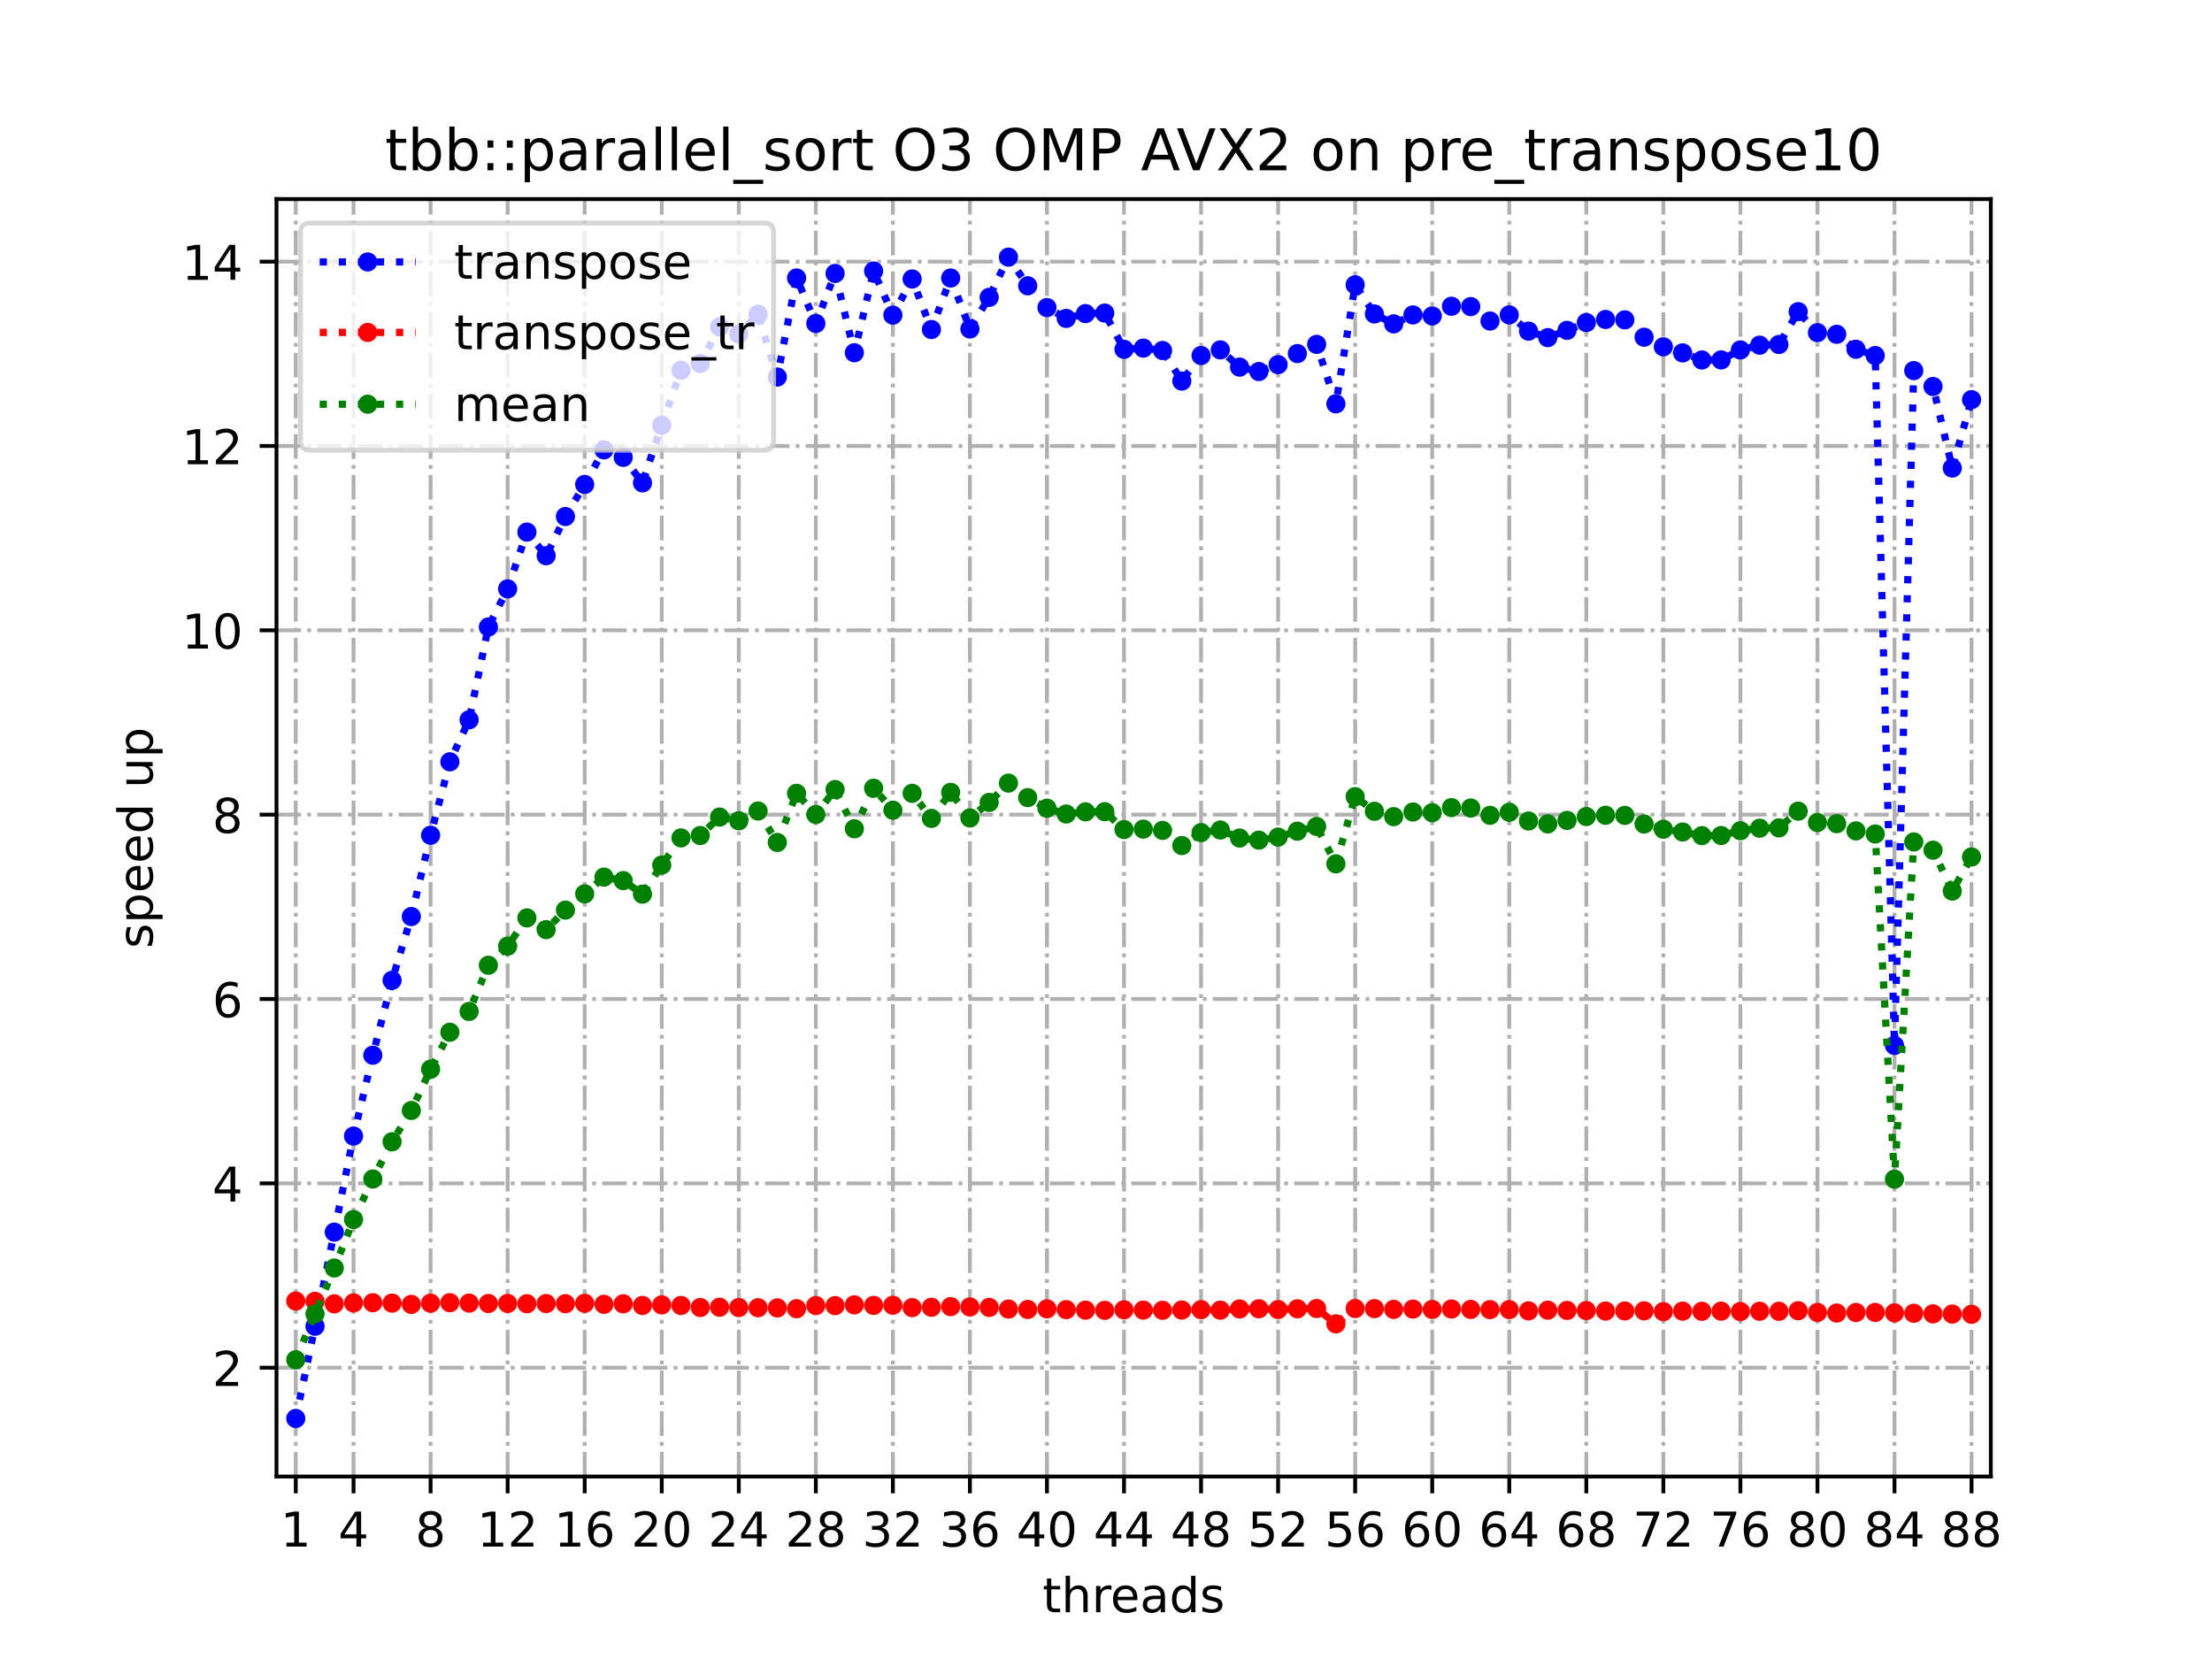 <?xml version="1.0" encoding="utf-8" standalone="no"?>
<!DOCTYPE svg PUBLIC "-//W3C//DTD SVG 1.1//EN"
  "http://www.w3.org/Graphics/SVG/1.1/DTD/svg11.dtd">
<!-- Created with matplotlib (https://matplotlib.org/) -->
<svg height="345.6pt" version="1.1" viewBox="0 0 460.8 345.6" width="460.8pt" xmlns="http://www.w3.org/2000/svg" xmlns:xlink="http://www.w3.org/1999/xlink">
 <defs>
  <style type="text/css">
*{stroke-linecap:butt;stroke-linejoin:round;}
  </style>
 </defs>
 <g id="figure_1">
  <g id="patch_1">
   <path d="M 0 345.6 
L 460.8 345.6 
L 460.8 0 
L 0 0 
z
" style="fill:#ffffff;"/>
  </g>
  <g id="axes_1">
   <g id="patch_2">
    <path d="M 57.6 307.584 
L 414.72 307.584 
L 414.72 41.472 
L 57.6 41.472 
z
" style="fill:#ffffff;"/>
   </g>
   <g id="matplotlib.axis_1">
    <g id="xtick_1">
     <g id="line2d_1">
      <path clip-path="url(#p49410987f4)" d="M 61.613 307.584 
L 61.613 41.472 
" style="fill:none;stroke:#b0b0b0;stroke-dasharray:5.12,1.28,0.8,1.28;stroke-dashoffset:0;stroke-width:0.8;"/>
     </g>
     <g id="line2d_2">
      <defs>
       <path d="M 0 0 
L 0 3.5 
" id="m29d398b1e0" style="stroke:#000000;stroke-width:0.8;"/>
      </defs>
      <g>
       <use style="stroke:#000000;stroke-width:0.8;" x="61.613" xlink:href="#m29d398b1e0" y="307.584"/>
      </g>
     </g>
     <g id="text_1">
      <!-- 1 -->
      <defs>
       <path d="M 12.406 8.297 
L 28.516 8.297 
L 28.516 63.922 
L 10.984 60.406 
L 10.984 69.391 
L 28.422 72.906 
L 38.281 72.906 
L 38.281 8.297 
L 54.391 8.297 
L 54.391 0 
L 12.406 0 
z
" id="DejaVuSans-49"/>
      </defs>
      <g transform="translate(58.431 322.182)scale(0.1 -0.1)">
       <use xlink:href="#DejaVuSans-49"/>
      </g>
     </g>
    </g>
    <g id="xtick_2">
     <g id="line2d_3">
      <path clip-path="url(#p49410987f4)" d="M 73.65 307.584 
L 73.65 41.472 
" style="fill:none;stroke:#b0b0b0;stroke-dasharray:5.12,1.28,0.8,1.28;stroke-dashoffset:0;stroke-width:0.8;"/>
     </g>
     <g id="line2d_4">
      <g>
       <use style="stroke:#000000;stroke-width:0.8;" x="73.65" xlink:href="#m29d398b1e0" y="307.584"/>
      </g>
     </g>
     <g id="text_2">
      <!-- 4 -->
      <defs>
       <path d="M 37.797 64.312 
L 12.891 25.391 
L 37.797 25.391 
z
M 35.203 72.906 
L 47.609 72.906 
L 47.609 25.391 
L 58.016 25.391 
L 58.016 17.188 
L 47.609 17.188 
L 47.609 0 
L 37.797 0 
L 37.797 17.188 
L 4.891 17.188 
L 4.891 26.703 
z
" id="DejaVuSans-52"/>
      </defs>
      <g transform="translate(70.469 322.182)scale(0.1 -0.1)">
       <use xlink:href="#DejaVuSans-52"/>
      </g>
     </g>
    </g>
    <g id="xtick_3">
     <g id="line2d_5">
      <path clip-path="url(#p49410987f4)" d="M 89.701 307.584 
L 89.701 41.472 
" style="fill:none;stroke:#b0b0b0;stroke-dasharray:5.12,1.28,0.8,1.28;stroke-dashoffset:0;stroke-width:0.8;"/>
     </g>
     <g id="line2d_6">
      <g>
       <use style="stroke:#000000;stroke-width:0.8;" x="89.701" xlink:href="#m29d398b1e0" y="307.584"/>
      </g>
     </g>
     <g id="text_3">
      <!-- 8 -->
      <defs>
       <path d="M 31.781 34.625 
Q 24.75 34.625 20.719 30.859 
Q 16.703 27.094 16.703 20.516 
Q 16.703 13.922 20.719 10.156 
Q 24.75 6.391 31.781 6.391 
Q 38.812 6.391 42.859 10.172 
Q 46.922 13.969 46.922 20.516 
Q 46.922 27.094 42.891 30.859 
Q 38.875 34.625 31.781 34.625 
z
M 21.922 38.812 
Q 15.578 40.375 12.031 44.719 
Q 8.5 49.078 8.5 55.328 
Q 8.5 64.062 14.719 69.141 
Q 20.953 74.219 31.781 74.219 
Q 42.672 74.219 48.875 69.141 
Q 55.078 64.062 55.078 55.328 
Q 55.078 49.078 51.531 44.719 
Q 48 40.375 41.703 38.812 
Q 48.828 37.156 52.797 32.312 
Q 56.781 27.484 56.781 20.516 
Q 56.781 9.906 50.312 4.234 
Q 43.844 -1.422 31.781 -1.422 
Q 19.734 -1.422 13.25 4.234 
Q 6.781 9.906 6.781 20.516 
Q 6.781 27.484 10.781 32.312 
Q 14.797 37.156 21.922 38.812 
z
M 18.312 54.391 
Q 18.312 48.734 21.844 45.562 
Q 25.391 42.391 31.781 42.391 
Q 38.141 42.391 41.719 45.562 
Q 45.312 48.734 45.312 54.391 
Q 45.312 60.062 41.719 63.234 
Q 38.141 66.406 31.781 66.406 
Q 25.391 66.406 21.844 63.234 
Q 18.312 60.062 18.312 54.391 
z
" id="DejaVuSans-56"/>
      </defs>
      <g transform="translate(86.519 322.182)scale(0.1 -0.1)">
       <use xlink:href="#DejaVuSans-56"/>
      </g>
     </g>
    </g>
    <g id="xtick_4">
     <g id="line2d_7">
      <path clip-path="url(#p49410987f4)" d="M 105.751 307.584 
L 105.751 41.472 
" style="fill:none;stroke:#b0b0b0;stroke-dasharray:5.12,1.28,0.8,1.28;stroke-dashoffset:0;stroke-width:0.8;"/>
     </g>
     <g id="line2d_8">
      <g>
       <use style="stroke:#000000;stroke-width:0.8;" x="105.751" xlink:href="#m29d398b1e0" y="307.584"/>
      </g>
     </g>
     <g id="text_4">
      <!-- 12 -->
      <defs>
       <path d="M 19.188 8.297 
L 53.609 8.297 
L 53.609 0 
L 7.328 0 
L 7.328 8.297 
Q 12.938 14.109 22.625 23.891 
Q 32.328 33.688 34.812 36.531 
Q 39.547 41.844 41.422 45.531 
Q 43.312 49.219 43.312 52.781 
Q 43.312 58.594 39.234 62.25 
Q 35.156 65.922 28.609 65.922 
Q 23.969 65.922 18.812 64.312 
Q 13.672 62.703 7.812 59.422 
L 7.812 69.391 
Q 13.766 71.781 18.938 73 
Q 24.125 74.219 28.422 74.219 
Q 39.75 74.219 46.484 68.547 
Q 53.219 62.891 53.219 53.422 
Q 53.219 48.922 51.531 44.891 
Q 49.859 40.875 45.406 35.406 
Q 44.188 33.984 37.641 27.219 
Q 31.109 20.453 19.188 8.297 
z
" id="DejaVuSans-50"/>
      </defs>
      <g transform="translate(99.389 322.182)scale(0.1 -0.1)">
       <use xlink:href="#DejaVuSans-49"/>
       <use x="63.623" xlink:href="#DejaVuSans-50"/>
      </g>
     </g>
    </g>
    <g id="xtick_5">
     <g id="line2d_9">
      <path clip-path="url(#p49410987f4)" d="M 121.801 307.584 
L 121.801 41.472 
" style="fill:none;stroke:#b0b0b0;stroke-dasharray:5.12,1.28,0.8,1.28;stroke-dashoffset:0;stroke-width:0.8;"/>
     </g>
     <g id="line2d_10">
      <g>
       <use style="stroke:#000000;stroke-width:0.8;" x="121.801" xlink:href="#m29d398b1e0" y="307.584"/>
      </g>
     </g>
     <g id="text_5">
      <!-- 16 -->
      <defs>
       <path d="M 33.016 40.375 
Q 26.375 40.375 22.484 35.828 
Q 18.609 31.297 18.609 23.391 
Q 18.609 15.531 22.484 10.953 
Q 26.375 6.391 33.016 6.391 
Q 39.656 6.391 43.531 10.953 
Q 47.406 15.531 47.406 23.391 
Q 47.406 31.297 43.531 35.828 
Q 39.656 40.375 33.016 40.375 
z
M 52.594 71.297 
L 52.594 62.312 
Q 48.875 64.062 45.094 64.984 
Q 41.312 65.922 37.594 65.922 
Q 27.828 65.922 22.672 59.328 
Q 17.531 52.734 16.797 39.406 
Q 19.672 43.656 24.016 45.922 
Q 28.375 48.188 33.594 48.188 
Q 44.578 48.188 50.953 41.516 
Q 57.328 34.859 57.328 23.391 
Q 57.328 12.156 50.688 5.359 
Q 44.047 -1.422 33.016 -1.422 
Q 20.359 -1.422 13.672 8.266 
Q 6.984 17.969 6.984 36.375 
Q 6.984 53.656 15.188 63.938 
Q 23.391 74.219 37.203 74.219 
Q 40.922 74.219 44.703 73.484 
Q 48.484 72.75 52.594 71.297 
z
" id="DejaVuSans-54"/>
      </defs>
      <g transform="translate(115.439 322.182)scale(0.1 -0.1)">
       <use xlink:href="#DejaVuSans-49"/>
       <use x="63.623" xlink:href="#DejaVuSans-54"/>
      </g>
     </g>
    </g>
    <g id="xtick_6">
     <g id="line2d_11">
      <path clip-path="url(#p49410987f4)" d="M 137.852 307.584 
L 137.852 41.472 
" style="fill:none;stroke:#b0b0b0;stroke-dasharray:5.12,1.28,0.8,1.28;stroke-dashoffset:0;stroke-width:0.8;"/>
     </g>
     <g id="line2d_12">
      <g>
       <use style="stroke:#000000;stroke-width:0.8;" x="137.852" xlink:href="#m29d398b1e0" y="307.584"/>
      </g>
     </g>
     <g id="text_6">
      <!-- 20 -->
      <defs>
       <path d="M 31.781 66.406 
Q 24.172 66.406 20.328 58.906 
Q 16.5 51.422 16.5 36.375 
Q 16.5 21.391 20.328 13.891 
Q 24.172 6.391 31.781 6.391 
Q 39.453 6.391 43.281 13.891 
Q 47.125 21.391 47.125 36.375 
Q 47.125 51.422 43.281 58.906 
Q 39.453 66.406 31.781 66.406 
z
M 31.781 74.219 
Q 44.047 74.219 50.516 64.516 
Q 56.984 54.828 56.984 36.375 
Q 56.984 17.969 50.516 8.266 
Q 44.047 -1.422 31.781 -1.422 
Q 19.531 -1.422 13.062 8.266 
Q 6.594 17.969 6.594 36.375 
Q 6.594 54.828 13.062 64.516 
Q 19.531 74.219 31.781 74.219 
z
" id="DejaVuSans-48"/>
      </defs>
      <g transform="translate(131.489 322.182)scale(0.1 -0.1)">
       <use xlink:href="#DejaVuSans-50"/>
       <use x="63.623" xlink:href="#DejaVuSans-48"/>
      </g>
     </g>
    </g>
    <g id="xtick_7">
     <g id="line2d_13">
      <path clip-path="url(#p49410987f4)" d="M 153.902 307.584 
L 153.902 41.472 
" style="fill:none;stroke:#b0b0b0;stroke-dasharray:5.12,1.28,0.8,1.28;stroke-dashoffset:0;stroke-width:0.8;"/>
     </g>
     <g id="line2d_14">
      <g>
       <use style="stroke:#000000;stroke-width:0.8;" x="153.902" xlink:href="#m29d398b1e0" y="307.584"/>
      </g>
     </g>
     <g id="text_7">
      <!-- 24 -->
      <g transform="translate(147.54 322.182)scale(0.1 -0.1)">
       <use xlink:href="#DejaVuSans-50"/>
       <use x="63.623" xlink:href="#DejaVuSans-52"/>
      </g>
     </g>
    </g>
    <g id="xtick_8">
     <g id="line2d_15">
      <path clip-path="url(#p49410987f4)" d="M 169.952 307.584 
L 169.952 41.472 
" style="fill:none;stroke:#b0b0b0;stroke-dasharray:5.12,1.28,0.8,1.28;stroke-dashoffset:0;stroke-width:0.8;"/>
     </g>
     <g id="line2d_16">
      <g>
       <use style="stroke:#000000;stroke-width:0.8;" x="169.952" xlink:href="#m29d398b1e0" y="307.584"/>
      </g>
     </g>
     <g id="text_8">
      <!-- 28 -->
      <g transform="translate(163.59 322.182)scale(0.1 -0.1)">
       <use xlink:href="#DejaVuSans-50"/>
       <use x="63.623" xlink:href="#DejaVuSans-56"/>
      </g>
     </g>
    </g>
    <g id="xtick_9">
     <g id="line2d_17">
      <path clip-path="url(#p49410987f4)" d="M 186.003 307.584 
L 186.003 41.472 
" style="fill:none;stroke:#b0b0b0;stroke-dasharray:5.12,1.28,0.8,1.28;stroke-dashoffset:0;stroke-width:0.8;"/>
     </g>
     <g id="line2d_18">
      <g>
       <use style="stroke:#000000;stroke-width:0.8;" x="186.003" xlink:href="#m29d398b1e0" y="307.584"/>
      </g>
     </g>
     <g id="text_9">
      <!-- 32 -->
      <defs>
       <path d="M 40.578 39.312 
Q 47.656 37.797 51.625 33 
Q 55.609 28.219 55.609 21.188 
Q 55.609 10.406 48.188 4.484 
Q 40.766 -1.422 27.094 -1.422 
Q 22.516 -1.422 17.656 -0.516 
Q 12.797 0.391 7.625 2.203 
L 7.625 11.719 
Q 11.719 9.328 16.594 8.109 
Q 21.484 6.891 26.812 6.891 
Q 36.078 6.891 40.938 10.547 
Q 45.797 14.203 45.797 21.188 
Q 45.797 27.641 41.281 31.266 
Q 36.766 34.906 28.719 34.906 
L 20.219 34.906 
L 20.219 43.016 
L 29.109 43.016 
Q 36.375 43.016 40.234 45.922 
Q 44.094 48.828 44.094 54.297 
Q 44.094 59.906 40.109 62.906 
Q 36.141 65.922 28.719 65.922 
Q 24.656 65.922 20.016 65.031 
Q 15.375 64.156 9.812 62.312 
L 9.812 71.094 
Q 15.438 72.656 20.344 73.438 
Q 25.25 74.219 29.594 74.219 
Q 40.828 74.219 47.359 69.109 
Q 53.906 64.016 53.906 55.328 
Q 53.906 49.266 50.438 45.094 
Q 46.969 40.922 40.578 39.312 
z
" id="DejaVuSans-51"/>
      </defs>
      <g transform="translate(179.64 322.182)scale(0.1 -0.1)">
       <use xlink:href="#DejaVuSans-51"/>
       <use x="63.623" xlink:href="#DejaVuSans-50"/>
      </g>
     </g>
    </g>
    <g id="xtick_10">
     <g id="line2d_19">
      <path clip-path="url(#p49410987f4)" d="M 202.053 307.584 
L 202.053 41.472 
" style="fill:none;stroke:#b0b0b0;stroke-dasharray:5.12,1.28,0.8,1.28;stroke-dashoffset:0;stroke-width:0.8;"/>
     </g>
     <g id="line2d_20">
      <g>
       <use style="stroke:#000000;stroke-width:0.8;" x="202.053" xlink:href="#m29d398b1e0" y="307.584"/>
      </g>
     </g>
     <g id="text_10">
      <!-- 36 -->
      <g transform="translate(195.691 322.182)scale(0.1 -0.1)">
       <use xlink:href="#DejaVuSans-51"/>
       <use x="63.623" xlink:href="#DejaVuSans-54"/>
      </g>
     </g>
    </g>
    <g id="xtick_11">
     <g id="line2d_21">
      <path clip-path="url(#p49410987f4)" d="M 218.103 307.584 
L 218.103 41.472 
" style="fill:none;stroke:#b0b0b0;stroke-dasharray:5.12,1.28,0.8,1.28;stroke-dashoffset:0;stroke-width:0.8;"/>
     </g>
     <g id="line2d_22">
      <g>
       <use style="stroke:#000000;stroke-width:0.8;" x="218.103" xlink:href="#m29d398b1e0" y="307.584"/>
      </g>
     </g>
     <g id="text_11">
      <!-- 40 -->
      <g transform="translate(211.741 322.182)scale(0.1 -0.1)">
       <use xlink:href="#DejaVuSans-52"/>
       <use x="63.623" xlink:href="#DejaVuSans-48"/>
      </g>
     </g>
    </g>
    <g id="xtick_12">
     <g id="line2d_23">
      <path clip-path="url(#p49410987f4)" d="M 234.154 307.584 
L 234.154 41.472 
" style="fill:none;stroke:#b0b0b0;stroke-dasharray:5.12,1.28,0.8,1.28;stroke-dashoffset:0;stroke-width:0.8;"/>
     </g>
     <g id="line2d_24">
      <g>
       <use style="stroke:#000000;stroke-width:0.8;" x="234.154" xlink:href="#m29d398b1e0" y="307.584"/>
      </g>
     </g>
     <g id="text_12">
      <!-- 44 -->
      <g transform="translate(227.791 322.182)scale(0.1 -0.1)">
       <use xlink:href="#DejaVuSans-52"/>
       <use x="63.623" xlink:href="#DejaVuSans-52"/>
      </g>
     </g>
    </g>
    <g id="xtick_13">
     <g id="line2d_25">
      <path clip-path="url(#p49410987f4)" d="M 250.204 307.584 
L 250.204 41.472 
" style="fill:none;stroke:#b0b0b0;stroke-dasharray:5.12,1.28,0.8,1.28;stroke-dashoffset:0;stroke-width:0.8;"/>
     </g>
     <g id="line2d_26">
      <g>
       <use style="stroke:#000000;stroke-width:0.8;" x="250.204" xlink:href="#m29d398b1e0" y="307.584"/>
      </g>
     </g>
     <g id="text_13">
      <!-- 48 -->
      <g transform="translate(243.842 322.182)scale(0.1 -0.1)">
       <use xlink:href="#DejaVuSans-52"/>
       <use x="63.623" xlink:href="#DejaVuSans-56"/>
      </g>
     </g>
    </g>
    <g id="xtick_14">
     <g id="line2d_27">
      <path clip-path="url(#p49410987f4)" d="M 266.254 307.584 
L 266.254 41.472 
" style="fill:none;stroke:#b0b0b0;stroke-dasharray:5.12,1.28,0.8,1.28;stroke-dashoffset:0;stroke-width:0.8;"/>
     </g>
     <g id="line2d_28">
      <g>
       <use style="stroke:#000000;stroke-width:0.8;" x="266.254" xlink:href="#m29d398b1e0" y="307.584"/>
      </g>
     </g>
     <g id="text_14">
      <!-- 52 -->
      <defs>
       <path d="M 10.797 72.906 
L 49.516 72.906 
L 49.516 64.594 
L 19.828 64.594 
L 19.828 46.734 
Q 21.969 47.469 24.109 47.828 
Q 26.266 48.188 28.422 48.188 
Q 40.625 48.188 47.75 41.5 
Q 54.891 34.812 54.891 23.391 
Q 54.891 11.625 47.562 5.094 
Q 40.234 -1.422 26.906 -1.422 
Q 22.312 -1.422 17.547 -0.641 
Q 12.797 0.141 7.719 1.703 
L 7.719 11.625 
Q 12.109 9.234 16.797 8.062 
Q 21.484 6.891 26.703 6.891 
Q 35.156 6.891 40.078 11.328 
Q 45.016 15.766 45.016 23.391 
Q 45.016 31 40.078 35.438 
Q 35.156 39.891 26.703 39.891 
Q 22.75 39.891 18.812 39.016 
Q 14.891 38.141 10.797 36.281 
z
" id="DejaVuSans-53"/>
      </defs>
      <g transform="translate(259.892 322.182)scale(0.1 -0.1)">
       <use xlink:href="#DejaVuSans-53"/>
       <use x="63.623" xlink:href="#DejaVuSans-50"/>
      </g>
     </g>
    </g>
    <g id="xtick_15">
     <g id="line2d_29">
      <path clip-path="url(#p49410987f4)" d="M 282.305 307.584 
L 282.305 41.472 
" style="fill:none;stroke:#b0b0b0;stroke-dasharray:5.12,1.28,0.8,1.28;stroke-dashoffset:0;stroke-width:0.8;"/>
     </g>
     <g id="line2d_30">
      <g>
       <use style="stroke:#000000;stroke-width:0.8;" x="282.305" xlink:href="#m29d398b1e0" y="307.584"/>
      </g>
     </g>
     <g id="text_15">
      <!-- 56 -->
      <g transform="translate(275.942 322.182)scale(0.1 -0.1)">
       <use xlink:href="#DejaVuSans-53"/>
       <use x="63.623" xlink:href="#DejaVuSans-54"/>
      </g>
     </g>
    </g>
    <g id="xtick_16">
     <g id="line2d_31">
      <path clip-path="url(#p49410987f4)" d="M 298.355 307.584 
L 298.355 41.472 
" style="fill:none;stroke:#b0b0b0;stroke-dasharray:5.12,1.28,0.8,1.28;stroke-dashoffset:0;stroke-width:0.8;"/>
     </g>
     <g id="line2d_32">
      <g>
       <use style="stroke:#000000;stroke-width:0.8;" x="298.355" xlink:href="#m29d398b1e0" y="307.584"/>
      </g>
     </g>
     <g id="text_16">
      <!-- 60 -->
      <g transform="translate(291.993 322.182)scale(0.1 -0.1)">
       <use xlink:href="#DejaVuSans-54"/>
       <use x="63.623" xlink:href="#DejaVuSans-48"/>
      </g>
     </g>
    </g>
    <g id="xtick_17">
     <g id="line2d_33">
      <path clip-path="url(#p49410987f4)" d="M 314.405 307.584 
L 314.405 41.472 
" style="fill:none;stroke:#b0b0b0;stroke-dasharray:5.12,1.28,0.8,1.28;stroke-dashoffset:0;stroke-width:0.8;"/>
     </g>
     <g id="line2d_34">
      <g>
       <use style="stroke:#000000;stroke-width:0.8;" x="314.405" xlink:href="#m29d398b1e0" y="307.584"/>
      </g>
     </g>
     <g id="text_17">
      <!-- 64 -->
      <g transform="translate(308.043 322.182)scale(0.1 -0.1)">
       <use xlink:href="#DejaVuSans-54"/>
       <use x="63.623" xlink:href="#DejaVuSans-52"/>
      </g>
     </g>
    </g>
    <g id="xtick_18">
     <g id="line2d_35">
      <path clip-path="url(#p49410987f4)" d="M 330.456 307.584 
L 330.456 41.472 
" style="fill:none;stroke:#b0b0b0;stroke-dasharray:5.12,1.28,0.8,1.28;stroke-dashoffset:0;stroke-width:0.8;"/>
     </g>
     <g id="line2d_36">
      <g>
       <use style="stroke:#000000;stroke-width:0.8;" x="330.456" xlink:href="#m29d398b1e0" y="307.584"/>
      </g>
     </g>
     <g id="text_18">
      <!-- 68 -->
      <g transform="translate(324.093 322.182)scale(0.1 -0.1)">
       <use xlink:href="#DejaVuSans-54"/>
       <use x="63.623" xlink:href="#DejaVuSans-56"/>
      </g>
     </g>
    </g>
    <g id="xtick_19">
     <g id="line2d_37">
      <path clip-path="url(#p49410987f4)" d="M 346.506 307.584 
L 346.506 41.472 
" style="fill:none;stroke:#b0b0b0;stroke-dasharray:5.12,1.28,0.8,1.28;stroke-dashoffset:0;stroke-width:0.8;"/>
     </g>
     <g id="line2d_38">
      <g>
       <use style="stroke:#000000;stroke-width:0.8;" x="346.506" xlink:href="#m29d398b1e0" y="307.584"/>
      </g>
     </g>
     <g id="text_19">
      <!-- 72 -->
      <defs>
       <path d="M 8.203 72.906 
L 55.078 72.906 
L 55.078 68.703 
L 28.609 0 
L 18.312 0 
L 43.219 64.594 
L 8.203 64.594 
z
" id="DejaVuSans-55"/>
      </defs>
      <g transform="translate(340.144 322.182)scale(0.1 -0.1)">
       <use xlink:href="#DejaVuSans-55"/>
       <use x="63.623" xlink:href="#DejaVuSans-50"/>
      </g>
     </g>
    </g>
    <g id="xtick_20">
     <g id="line2d_39">
      <path clip-path="url(#p49410987f4)" d="M 362.556 307.584 
L 362.556 41.472 
" style="fill:none;stroke:#b0b0b0;stroke-dasharray:5.12,1.28,0.8,1.28;stroke-dashoffset:0;stroke-width:0.8;"/>
     </g>
     <g id="line2d_40">
      <g>
       <use style="stroke:#000000;stroke-width:0.8;" x="362.556" xlink:href="#m29d398b1e0" y="307.584"/>
      </g>
     </g>
     <g id="text_20">
      <!-- 76 -->
      <g transform="translate(356.194 322.182)scale(0.1 -0.1)">
       <use xlink:href="#DejaVuSans-55"/>
       <use x="63.623" xlink:href="#DejaVuSans-54"/>
      </g>
     </g>
    </g>
    <g id="xtick_21">
     <g id="line2d_41">
      <path clip-path="url(#p49410987f4)" d="M 378.607 307.584 
L 378.607 41.472 
" style="fill:none;stroke:#b0b0b0;stroke-dasharray:5.12,1.28,0.8,1.28;stroke-dashoffset:0;stroke-width:0.8;"/>
     </g>
     <g id="line2d_42">
      <g>
       <use style="stroke:#000000;stroke-width:0.8;" x="378.607" xlink:href="#m29d398b1e0" y="307.584"/>
      </g>
     </g>
     <g id="text_21">
      <!-- 80 -->
      <g transform="translate(372.244 322.182)scale(0.1 -0.1)">
       <use xlink:href="#DejaVuSans-56"/>
       <use x="63.623" xlink:href="#DejaVuSans-48"/>
      </g>
     </g>
    </g>
    <g id="xtick_22">
     <g id="line2d_43">
      <path clip-path="url(#p49410987f4)" d="M 394.657 307.584 
L 394.657 41.472 
" style="fill:none;stroke:#b0b0b0;stroke-dasharray:5.12,1.28,0.8,1.28;stroke-dashoffset:0;stroke-width:0.8;"/>
     </g>
     <g id="line2d_44">
      <g>
       <use style="stroke:#000000;stroke-width:0.8;" x="394.657" xlink:href="#m29d398b1e0" y="307.584"/>
      </g>
     </g>
     <g id="text_22">
      <!-- 84 -->
      <g transform="translate(388.295 322.182)scale(0.1 -0.1)">
       <use xlink:href="#DejaVuSans-56"/>
       <use x="63.623" xlink:href="#DejaVuSans-52"/>
      </g>
     </g>
    </g>
    <g id="xtick_23">
     <g id="line2d_45">
      <path clip-path="url(#p49410987f4)" d="M 410.707 307.584 
L 410.707 41.472 
" style="fill:none;stroke:#b0b0b0;stroke-dasharray:5.12,1.28,0.8,1.28;stroke-dashoffset:0;stroke-width:0.8;"/>
     </g>
     <g id="line2d_46">
      <g>
       <use style="stroke:#000000;stroke-width:0.8;" x="410.707" xlink:href="#m29d398b1e0" y="307.584"/>
      </g>
     </g>
     <g id="text_23">
      <!-- 88 -->
      <g transform="translate(404.345 322.182)scale(0.1 -0.1)">
       <use xlink:href="#DejaVuSans-56"/>
       <use x="63.623" xlink:href="#DejaVuSans-56"/>
      </g>
     </g>
    </g>
    <g id="text_24">
     <!-- threads -->
     <defs>
      <path d="M 18.312 70.219 
L 18.312 54.688 
L 36.812 54.688 
L 36.812 47.703 
L 18.312 47.703 
L 18.312 18.016 
Q 18.312 11.328 20.141 9.422 
Q 21.969 7.516 27.594 7.516 
L 36.812 7.516 
L 36.812 0 
L 27.594 0 
Q 17.188 0 13.234 3.875 
Q 9.281 7.766 9.281 18.016 
L 9.281 47.703 
L 2.688 47.703 
L 2.688 54.688 
L 9.281 54.688 
L 9.281 70.219 
z
" id="DejaVuSans-116"/>
      <path d="M 54.891 33.016 
L 54.891 0 
L 45.906 0 
L 45.906 32.719 
Q 45.906 40.484 42.875 44.328 
Q 39.844 48.188 33.797 48.188 
Q 26.516 48.188 22.312 43.547 
Q 18.109 38.922 18.109 30.906 
L 18.109 0 
L 9.078 0 
L 9.078 75.984 
L 18.109 75.984 
L 18.109 46.188 
Q 21.344 51.125 25.703 53.562 
Q 30.078 56 35.797 56 
Q 45.219 56 50.047 50.172 
Q 54.891 44.344 54.891 33.016 
z
" id="DejaVuSans-104"/>
      <path d="M 41.109 46.297 
Q 39.594 47.172 37.812 47.578 
Q 36.031 48 33.891 48 
Q 26.266 48 22.188 43.047 
Q 18.109 38.094 18.109 28.812 
L 18.109 0 
L 9.078 0 
L 9.078 54.688 
L 18.109 54.688 
L 18.109 46.188 
Q 20.953 51.172 25.484 53.578 
Q 30.031 56 36.531 56 
Q 37.453 56 38.578 55.875 
Q 39.703 55.766 41.062 55.516 
z
" id="DejaVuSans-114"/>
      <path d="M 56.203 29.594 
L 56.203 25.203 
L 14.891 25.203 
Q 15.484 15.922 20.484 11.062 
Q 25.484 6.203 34.422 6.203 
Q 39.594 6.203 44.453 7.469 
Q 49.312 8.734 54.109 11.281 
L 54.109 2.781 
Q 49.266 0.734 44.188 -0.344 
Q 39.109 -1.422 33.891 -1.422 
Q 20.797 -1.422 13.156 6.188 
Q 5.516 13.812 5.516 26.812 
Q 5.516 40.234 12.766 48.109 
Q 20.016 56 32.328 56 
Q 43.359 56 49.781 48.891 
Q 56.203 41.797 56.203 29.594 
z
M 47.219 32.234 
Q 47.125 39.594 43.094 43.984 
Q 39.062 48.391 32.422 48.391 
Q 24.906 48.391 20.391 44.141 
Q 15.875 39.891 15.188 32.172 
z
" id="DejaVuSans-101"/>
      <path d="M 34.281 27.484 
Q 23.391 27.484 19.188 25 
Q 14.984 22.516 14.984 16.5 
Q 14.984 11.719 18.141 8.906 
Q 21.297 6.109 26.703 6.109 
Q 34.188 6.109 38.703 11.406 
Q 43.219 16.703 43.219 25.484 
L 43.219 27.484 
z
M 52.203 31.203 
L 52.203 0 
L 43.219 0 
L 43.219 8.297 
Q 40.141 3.328 35.547 0.953 
Q 30.953 -1.422 24.312 -1.422 
Q 15.922 -1.422 10.953 3.297 
Q 6 8.016 6 15.922 
Q 6 25.141 12.172 29.828 
Q 18.359 34.516 30.609 34.516 
L 43.219 34.516 
L 43.219 35.406 
Q 43.219 41.609 39.141 45 
Q 35.062 48.391 27.688 48.391 
Q 23 48.391 18.547 47.266 
Q 14.109 46.141 10.016 43.891 
L 10.016 52.203 
Q 14.938 54.109 19.578 55.047 
Q 24.219 56 28.609 56 
Q 40.484 56 46.344 49.844 
Q 52.203 43.703 52.203 31.203 
z
" id="DejaVuSans-97"/>
      <path d="M 45.406 46.391 
L 45.406 75.984 
L 54.391 75.984 
L 54.391 0 
L 45.406 0 
L 45.406 8.203 
Q 42.578 3.328 38.25 0.953 
Q 33.938 -1.422 27.875 -1.422 
Q 17.969 -1.422 11.734 6.484 
Q 5.516 14.406 5.516 27.297 
Q 5.516 40.188 11.734 48.094 
Q 17.969 56 27.875 56 
Q 33.938 56 38.25 53.625 
Q 42.578 51.266 45.406 46.391 
z
M 14.797 27.297 
Q 14.797 17.391 18.875 11.75 
Q 22.953 6.109 30.078 6.109 
Q 37.203 6.109 41.297 11.75 
Q 45.406 17.391 45.406 27.297 
Q 45.406 37.203 41.297 42.844 
Q 37.203 48.484 30.078 48.484 
Q 22.953 48.484 18.875 42.844 
Q 14.797 37.203 14.797 27.297 
z
" id="DejaVuSans-100"/>
      <path d="M 44.281 53.078 
L 44.281 44.578 
Q 40.484 46.531 36.375 47.5 
Q 32.281 48.484 27.875 48.484 
Q 21.188 48.484 17.844 46.438 
Q 14.5 44.391 14.5 40.281 
Q 14.5 37.156 16.891 35.375 
Q 19.281 33.594 26.516 31.984 
L 29.594 31.297 
Q 39.156 29.25 43.188 25.516 
Q 47.219 21.781 47.219 15.094 
Q 47.219 7.469 41.188 3.016 
Q 35.156 -1.422 24.609 -1.422 
Q 20.219 -1.422 15.453 -0.562 
Q 10.688 0.297 5.422 2 
L 5.422 11.281 
Q 10.406 8.688 15.234 7.391 
Q 20.062 6.109 24.812 6.109 
Q 31.156 6.109 34.562 8.281 
Q 37.984 10.453 37.984 14.406 
Q 37.984 18.062 35.516 20.016 
Q 33.062 21.969 24.703 23.781 
L 21.578 24.516 
Q 13.234 26.266 9.516 29.906 
Q 5.812 33.547 5.812 39.891 
Q 5.812 47.609 11.281 51.797 
Q 16.75 56 26.812 56 
Q 31.781 56 36.172 55.266 
Q 40.578 54.547 44.281 53.078 
z
" id="DejaVuSans-115"/>
     </defs>
     <g transform="translate(217.169 335.861)scale(0.1 -0.1)">
      <use xlink:href="#DejaVuSans-116"/>
      <use x="39.209" xlink:href="#DejaVuSans-104"/>
      <use x="102.588" xlink:href="#DejaVuSans-114"/>
      <use x="141.451" xlink:href="#DejaVuSans-101"/>
      <use x="202.975" xlink:href="#DejaVuSans-97"/>
      <use x="264.254" xlink:href="#DejaVuSans-100"/>
      <use x="327.73" xlink:href="#DejaVuSans-115"/>
     </g>
    </g>
   </g>
   <g id="matplotlib.axis_2">
    <g id="ytick_1">
     <g id="line2d_47">
      <path clip-path="url(#p49410987f4)" d="M 57.6 284.916 
L 414.72 284.916 
" style="fill:none;stroke:#b0b0b0;stroke-dasharray:5.12,1.28,0.8,1.28;stroke-dashoffset:0;stroke-width:0.8;"/>
     </g>
     <g id="line2d_48">
      <defs>
       <path d="M 0 0 
L -3.5 0 
" id="m244b8b4074" style="stroke:#000000;stroke-width:0.8;"/>
      </defs>
      <g>
       <use style="stroke:#000000;stroke-width:0.8;" x="57.6" xlink:href="#m244b8b4074" y="284.916"/>
      </g>
     </g>
     <g id="text_25">
      <!-- 2 -->
      <g transform="translate(44.237 288.715)scale(0.1 -0.1)">
       <use xlink:href="#DejaVuSans-50"/>
      </g>
     </g>
    </g>
    <g id="ytick_2">
     <g id="line2d_49">
      <path clip-path="url(#p49410987f4)" d="M 57.6 246.513 
L 414.72 246.513 
" style="fill:none;stroke:#b0b0b0;stroke-dasharray:5.12,1.28,0.8,1.28;stroke-dashoffset:0;stroke-width:0.8;"/>
     </g>
     <g id="line2d_50">
      <g>
       <use style="stroke:#000000;stroke-width:0.8;" x="57.6" xlink:href="#m244b8b4074" y="246.513"/>
      </g>
     </g>
     <g id="text_26">
      <!-- 4 -->
      <g transform="translate(44.237 250.312)scale(0.1 -0.1)">
       <use xlink:href="#DejaVuSans-52"/>
      </g>
     </g>
    </g>
    <g id="ytick_3">
     <g id="line2d_51">
      <path clip-path="url(#p49410987f4)" d="M 57.6 208.11 
L 414.72 208.11 
" style="fill:none;stroke:#b0b0b0;stroke-dasharray:5.12,1.28,0.8,1.28;stroke-dashoffset:0;stroke-width:0.8;"/>
     </g>
     <g id="line2d_52">
      <g>
       <use style="stroke:#000000;stroke-width:0.8;" x="57.6" xlink:href="#m244b8b4074" y="208.11"/>
      </g>
     </g>
     <g id="text_27">
      <!-- 6 -->
      <g transform="translate(44.237 211.909)scale(0.1 -0.1)">
       <use xlink:href="#DejaVuSans-54"/>
      </g>
     </g>
    </g>
    <g id="ytick_4">
     <g id="line2d_53">
      <path clip-path="url(#p49410987f4)" d="M 57.6 169.707 
L 414.72 169.707 
" style="fill:none;stroke:#b0b0b0;stroke-dasharray:5.12,1.28,0.8,1.28;stroke-dashoffset:0;stroke-width:0.8;"/>
     </g>
     <g id="line2d_54">
      <g>
       <use style="stroke:#000000;stroke-width:0.8;" x="57.6" xlink:href="#m244b8b4074" y="169.707"/>
      </g>
     </g>
     <g id="text_28">
      <!-- 8 -->
      <g transform="translate(44.237 173.507)scale(0.1 -0.1)">
       <use xlink:href="#DejaVuSans-56"/>
      </g>
     </g>
    </g>
    <g id="ytick_5">
     <g id="line2d_55">
      <path clip-path="url(#p49410987f4)" d="M 57.6 131.305 
L 414.72 131.305 
" style="fill:none;stroke:#b0b0b0;stroke-dasharray:5.12,1.28,0.8,1.28;stroke-dashoffset:0;stroke-width:0.8;"/>
     </g>
     <g id="line2d_56">
      <g>
       <use style="stroke:#000000;stroke-width:0.8;" x="57.6" xlink:href="#m244b8b4074" y="131.305"/>
      </g>
     </g>
     <g id="text_29">
      <!-- 10 -->
      <g transform="translate(37.875 135.104)scale(0.1 -0.1)">
       <use xlink:href="#DejaVuSans-49"/>
       <use x="63.623" xlink:href="#DejaVuSans-48"/>
      </g>
     </g>
    </g>
    <g id="ytick_6">
     <g id="line2d_57">
      <path clip-path="url(#p49410987f4)" d="M 57.6 92.902 
L 414.72 92.902 
" style="fill:none;stroke:#b0b0b0;stroke-dasharray:5.12,1.28,0.8,1.28;stroke-dashoffset:0;stroke-width:0.8;"/>
     </g>
     <g id="line2d_58">
      <g>
       <use style="stroke:#000000;stroke-width:0.8;" x="57.6" xlink:href="#m244b8b4074" y="92.902"/>
      </g>
     </g>
     <g id="text_30">
      <!-- 12 -->
      <g transform="translate(37.875 96.701)scale(0.1 -0.1)">
       <use xlink:href="#DejaVuSans-49"/>
       <use x="63.623" xlink:href="#DejaVuSans-50"/>
      </g>
     </g>
    </g>
    <g id="ytick_7">
     <g id="line2d_59">
      <path clip-path="url(#p49410987f4)" d="M 57.6 54.499 
L 414.72 54.499 
" style="fill:none;stroke:#b0b0b0;stroke-dasharray:5.12,1.28,0.8,1.28;stroke-dashoffset:0;stroke-width:0.8;"/>
     </g>
     <g id="line2d_60">
      <g>
       <use style="stroke:#000000;stroke-width:0.8;" x="57.6" xlink:href="#m244b8b4074" y="54.499"/>
      </g>
     </g>
     <g id="text_31">
      <!-- 14 -->
      <g transform="translate(37.875 58.298)scale(0.1 -0.1)">
       <use xlink:href="#DejaVuSans-49"/>
       <use x="63.623" xlink:href="#DejaVuSans-52"/>
      </g>
     </g>
    </g>
    <g id="text_32">
     <!-- speed up -->
     <defs>
      <path d="M 18.109 8.203 
L 18.109 -20.797 
L 9.078 -20.797 
L 9.078 54.688 
L 18.109 54.688 
L 18.109 46.391 
Q 20.953 51.266 25.266 53.625 
Q 29.594 56 35.594 56 
Q 45.562 56 51.781 48.094 
Q 58.016 40.188 58.016 27.297 
Q 58.016 14.406 51.781 6.484 
Q 45.562 -1.422 35.594 -1.422 
Q 29.594 -1.422 25.266 0.953 
Q 20.953 3.328 18.109 8.203 
z
M 48.688 27.297 
Q 48.688 37.203 44.609 42.844 
Q 40.531 48.484 33.406 48.484 
Q 26.266 48.484 22.188 42.844 
Q 18.109 37.203 18.109 27.297 
Q 18.109 17.391 22.188 11.75 
Q 26.266 6.109 33.406 6.109 
Q 40.531 6.109 44.609 11.75 
Q 48.688 17.391 48.688 27.297 
z
" id="DejaVuSans-112"/>
      <path id="DejaVuSans-32"/>
      <path d="M 8.5 21.578 
L 8.5 54.688 
L 17.484 54.688 
L 17.484 21.922 
Q 17.484 14.156 20.5 10.266 
Q 23.531 6.391 29.594 6.391 
Q 36.859 6.391 41.078 11.031 
Q 45.312 15.672 45.312 23.688 
L 45.312 54.688 
L 54.297 54.688 
L 54.297 0 
L 45.312 0 
L 45.312 8.406 
Q 42.047 3.422 37.719 1 
Q 33.406 -1.422 27.688 -1.422 
Q 18.266 -1.422 13.375 4.438 
Q 8.5 10.297 8.5 21.578 
z
M 31.109 56 
z
" id="DejaVuSans-117"/>
     </defs>
     <g transform="translate(31.795 197.566)rotate(-90)scale(0.1 -0.1)">
      <use xlink:href="#DejaVuSans-115"/>
      <use x="52.1" xlink:href="#DejaVuSans-112"/>
      <use x="115.576" xlink:href="#DejaVuSans-101"/>
      <use x="177.1" xlink:href="#DejaVuSans-101"/>
      <use x="238.623" xlink:href="#DejaVuSans-100"/>
      <use x="302.1" xlink:href="#DejaVuSans-32"/>
      <use x="333.887" xlink:href="#DejaVuSans-117"/>
      <use x="397.266" xlink:href="#DejaVuSans-112"/>
     </g>
    </g>
   </g>
   <g id="line2d_61">
    <path clip-path="url(#p49410987f4)" d="M 61.613 295.488 
L 65.625 276.283 
L 69.638 256.674 
L 73.65 236.668 
L 77.663 219.823 
L 81.676 204.218 
L 85.688 190.935 
L 89.701 173.996 
L 93.713 158.701 
L 97.726 149.943 
L 101.738 130.616 
L 105.751 122.672 
L 109.764 110.842 
L 113.776 115.764 
L 117.789 107.601 
L 121.801 100.919 
L 125.814 93.715 
L 129.827 95.276 
L 133.839 100.593 
L 137.852 88.591 
L 141.864 77.14 
L 145.877 75.731 
L 149.889 68.104 
L 153.902 69.59 
L 157.915 65.471 
L 161.927 78.539 
L 165.94 57.911 
L 169.952 67.384 
L 173.965 56.961 
L 177.978 73.481 
L 181.99 56.462 
L 186.003 65.648 
L 190.015 58.124 
L 194.028 68.648 
L 198.04 57.917 
L 202.053 68.527 
L 206.066 61.946 
L 210.078 53.568 
L 214.091 59.536 
L 218.103 64.073 
L 222.116 66.331 
L 226.129 65.329 
L 230.141 65.222 
L 234.154 72.768 
L 238.166 72.517 
L 242.179 73.013 
L 246.191 79.384 
L 250.204 74.068 
L 254.217 72.885 
L 258.229 76.481 
L 262.242 77.399 
L 266.254 75.96 
L 270.267 73.653 
L 274.28 71.742 
L 278.292 84.132 
L 282.305 59.332 
L 286.317 65.406 
L 290.33 67.471 
L 294.342 65.607 
L 298.355 65.819 
L 302.368 63.798 
L 306.38 63.87 
L 310.393 66.876 
L 314.405 65.601 
L 318.418 68.982 
L 322.431 70.333 
L 326.443 68.821 
L 330.456 67.192 
L 334.468 66.548 
L 338.481 66.63 
L 342.493 70.247 
L 346.506 72.248 
L 350.519 73.514 
L 354.531 74.993 
L 358.544 74.976 
L 362.556 72.896 
L 366.569 71.911 
L 370.582 71.765 
L 374.594 64.925 
L 378.607 69.298 
L 382.619 69.642 
L 386.632 72.757 
L 390.644 74.073 
L 394.657 217.788 
L 398.67 77.205 
L 402.682 80.516 
L 406.695 97.506 
L 410.707 83.254 
" style="fill:none;stroke:#0000ff;stroke-dasharray:1.5,2.475;stroke-dashoffset:0;stroke-width:1.5;"/>
    <defs>
     <path d="M 0 1.5 
C 0.398 1.5 0.779 1.342 1.061 1.061 
C 1.342 0.779 1.5 0.398 1.5 0 
C 1.5 -0.398 1.342 -0.779 1.061 -1.061 
C 0.779 -1.342 0.398 -1.5 0 -1.5 
C -0.398 -1.5 -0.779 -1.342 -1.061 -1.061 
C -1.342 -0.779 -1.5 -0.398 -1.5 0 
C -1.5 0.398 -1.342 0.779 -1.061 1.061 
C -0.779 1.342 -0.398 1.5 0 1.5 
z
" id="meff77a9cfc" style="stroke:#0000ff;"/>
    </defs>
    <g clip-path="url(#p49410987f4)">
     <use style="fill:#0000ff;stroke:#0000ff;" x="61.613" xlink:href="#meff77a9cfc" y="295.488"/>
     <use style="fill:#0000ff;stroke:#0000ff;" x="65.625" xlink:href="#meff77a9cfc" y="276.283"/>
     <use style="fill:#0000ff;stroke:#0000ff;" x="69.638" xlink:href="#meff77a9cfc" y="256.674"/>
     <use style="fill:#0000ff;stroke:#0000ff;" x="73.65" xlink:href="#meff77a9cfc" y="236.668"/>
     <use style="fill:#0000ff;stroke:#0000ff;" x="77.663" xlink:href="#meff77a9cfc" y="219.823"/>
     <use style="fill:#0000ff;stroke:#0000ff;" x="81.676" xlink:href="#meff77a9cfc" y="204.218"/>
     <use style="fill:#0000ff;stroke:#0000ff;" x="85.688" xlink:href="#meff77a9cfc" y="190.935"/>
     <use style="fill:#0000ff;stroke:#0000ff;" x="89.701" xlink:href="#meff77a9cfc" y="173.996"/>
     <use style="fill:#0000ff;stroke:#0000ff;" x="93.713" xlink:href="#meff77a9cfc" y="158.701"/>
     <use style="fill:#0000ff;stroke:#0000ff;" x="97.726" xlink:href="#meff77a9cfc" y="149.943"/>
     <use style="fill:#0000ff;stroke:#0000ff;" x="101.738" xlink:href="#meff77a9cfc" y="130.616"/>
     <use style="fill:#0000ff;stroke:#0000ff;" x="105.751" xlink:href="#meff77a9cfc" y="122.672"/>
     <use style="fill:#0000ff;stroke:#0000ff;" x="109.764" xlink:href="#meff77a9cfc" y="110.842"/>
     <use style="fill:#0000ff;stroke:#0000ff;" x="113.776" xlink:href="#meff77a9cfc" y="115.764"/>
     <use style="fill:#0000ff;stroke:#0000ff;" x="117.789" xlink:href="#meff77a9cfc" y="107.601"/>
     <use style="fill:#0000ff;stroke:#0000ff;" x="121.801" xlink:href="#meff77a9cfc" y="100.919"/>
     <use style="fill:#0000ff;stroke:#0000ff;" x="125.814" xlink:href="#meff77a9cfc" y="93.715"/>
     <use style="fill:#0000ff;stroke:#0000ff;" x="129.827" xlink:href="#meff77a9cfc" y="95.276"/>
     <use style="fill:#0000ff;stroke:#0000ff;" x="133.839" xlink:href="#meff77a9cfc" y="100.593"/>
     <use style="fill:#0000ff;stroke:#0000ff;" x="137.852" xlink:href="#meff77a9cfc" y="88.591"/>
     <use style="fill:#0000ff;stroke:#0000ff;" x="141.864" xlink:href="#meff77a9cfc" y="77.14"/>
     <use style="fill:#0000ff;stroke:#0000ff;" x="145.877" xlink:href="#meff77a9cfc" y="75.731"/>
     <use style="fill:#0000ff;stroke:#0000ff;" x="149.889" xlink:href="#meff77a9cfc" y="68.104"/>
     <use style="fill:#0000ff;stroke:#0000ff;" x="153.902" xlink:href="#meff77a9cfc" y="69.59"/>
     <use style="fill:#0000ff;stroke:#0000ff;" x="157.915" xlink:href="#meff77a9cfc" y="65.471"/>
     <use style="fill:#0000ff;stroke:#0000ff;" x="161.927" xlink:href="#meff77a9cfc" y="78.539"/>
     <use style="fill:#0000ff;stroke:#0000ff;" x="165.94" xlink:href="#meff77a9cfc" y="57.911"/>
     <use style="fill:#0000ff;stroke:#0000ff;" x="169.952" xlink:href="#meff77a9cfc" y="67.384"/>
     <use style="fill:#0000ff;stroke:#0000ff;" x="173.965" xlink:href="#meff77a9cfc" y="56.961"/>
     <use style="fill:#0000ff;stroke:#0000ff;" x="177.978" xlink:href="#meff77a9cfc" y="73.481"/>
     <use style="fill:#0000ff;stroke:#0000ff;" x="181.99" xlink:href="#meff77a9cfc" y="56.462"/>
     <use style="fill:#0000ff;stroke:#0000ff;" x="186.003" xlink:href="#meff77a9cfc" y="65.648"/>
     <use style="fill:#0000ff;stroke:#0000ff;" x="190.015" xlink:href="#meff77a9cfc" y="58.124"/>
     <use style="fill:#0000ff;stroke:#0000ff;" x="194.028" xlink:href="#meff77a9cfc" y="68.648"/>
     <use style="fill:#0000ff;stroke:#0000ff;" x="198.04" xlink:href="#meff77a9cfc" y="57.917"/>
     <use style="fill:#0000ff;stroke:#0000ff;" x="202.053" xlink:href="#meff77a9cfc" y="68.527"/>
     <use style="fill:#0000ff;stroke:#0000ff;" x="206.066" xlink:href="#meff77a9cfc" y="61.946"/>
     <use style="fill:#0000ff;stroke:#0000ff;" x="210.078" xlink:href="#meff77a9cfc" y="53.568"/>
     <use style="fill:#0000ff;stroke:#0000ff;" x="214.091" xlink:href="#meff77a9cfc" y="59.536"/>
     <use style="fill:#0000ff;stroke:#0000ff;" x="218.103" xlink:href="#meff77a9cfc" y="64.073"/>
     <use style="fill:#0000ff;stroke:#0000ff;" x="222.116" xlink:href="#meff77a9cfc" y="66.331"/>
     <use style="fill:#0000ff;stroke:#0000ff;" x="226.129" xlink:href="#meff77a9cfc" y="65.329"/>
     <use style="fill:#0000ff;stroke:#0000ff;" x="230.141" xlink:href="#meff77a9cfc" y="65.222"/>
     <use style="fill:#0000ff;stroke:#0000ff;" x="234.154" xlink:href="#meff77a9cfc" y="72.768"/>
     <use style="fill:#0000ff;stroke:#0000ff;" x="238.166" xlink:href="#meff77a9cfc" y="72.517"/>
     <use style="fill:#0000ff;stroke:#0000ff;" x="242.179" xlink:href="#meff77a9cfc" y="73.013"/>
     <use style="fill:#0000ff;stroke:#0000ff;" x="246.191" xlink:href="#meff77a9cfc" y="79.384"/>
     <use style="fill:#0000ff;stroke:#0000ff;" x="250.204" xlink:href="#meff77a9cfc" y="74.068"/>
     <use style="fill:#0000ff;stroke:#0000ff;" x="254.217" xlink:href="#meff77a9cfc" y="72.885"/>
     <use style="fill:#0000ff;stroke:#0000ff;" x="258.229" xlink:href="#meff77a9cfc" y="76.481"/>
     <use style="fill:#0000ff;stroke:#0000ff;" x="262.242" xlink:href="#meff77a9cfc" y="77.399"/>
     <use style="fill:#0000ff;stroke:#0000ff;" x="266.254" xlink:href="#meff77a9cfc" y="75.96"/>
     <use style="fill:#0000ff;stroke:#0000ff;" x="270.267" xlink:href="#meff77a9cfc" y="73.653"/>
     <use style="fill:#0000ff;stroke:#0000ff;" x="274.28" xlink:href="#meff77a9cfc" y="71.742"/>
     <use style="fill:#0000ff;stroke:#0000ff;" x="278.292" xlink:href="#meff77a9cfc" y="84.132"/>
     <use style="fill:#0000ff;stroke:#0000ff;" x="282.305" xlink:href="#meff77a9cfc" y="59.332"/>
     <use style="fill:#0000ff;stroke:#0000ff;" x="286.317" xlink:href="#meff77a9cfc" y="65.406"/>
     <use style="fill:#0000ff;stroke:#0000ff;" x="290.33" xlink:href="#meff77a9cfc" y="67.471"/>
     <use style="fill:#0000ff;stroke:#0000ff;" x="294.342" xlink:href="#meff77a9cfc" y="65.607"/>
     <use style="fill:#0000ff;stroke:#0000ff;" x="298.355" xlink:href="#meff77a9cfc" y="65.819"/>
     <use style="fill:#0000ff;stroke:#0000ff;" x="302.368" xlink:href="#meff77a9cfc" y="63.798"/>
     <use style="fill:#0000ff;stroke:#0000ff;" x="306.38" xlink:href="#meff77a9cfc" y="63.87"/>
     <use style="fill:#0000ff;stroke:#0000ff;" x="310.393" xlink:href="#meff77a9cfc" y="66.876"/>
     <use style="fill:#0000ff;stroke:#0000ff;" x="314.405" xlink:href="#meff77a9cfc" y="65.601"/>
     <use style="fill:#0000ff;stroke:#0000ff;" x="318.418" xlink:href="#meff77a9cfc" y="68.982"/>
     <use style="fill:#0000ff;stroke:#0000ff;" x="322.431" xlink:href="#meff77a9cfc" y="70.333"/>
     <use style="fill:#0000ff;stroke:#0000ff;" x="326.443" xlink:href="#meff77a9cfc" y="68.821"/>
     <use style="fill:#0000ff;stroke:#0000ff;" x="330.456" xlink:href="#meff77a9cfc" y="67.192"/>
     <use style="fill:#0000ff;stroke:#0000ff;" x="334.468" xlink:href="#meff77a9cfc" y="66.548"/>
     <use style="fill:#0000ff;stroke:#0000ff;" x="338.481" xlink:href="#meff77a9cfc" y="66.63"/>
     <use style="fill:#0000ff;stroke:#0000ff;" x="342.493" xlink:href="#meff77a9cfc" y="70.247"/>
     <use style="fill:#0000ff;stroke:#0000ff;" x="346.506" xlink:href="#meff77a9cfc" y="72.248"/>
     <use style="fill:#0000ff;stroke:#0000ff;" x="350.519" xlink:href="#meff77a9cfc" y="73.514"/>
     <use style="fill:#0000ff;stroke:#0000ff;" x="354.531" xlink:href="#meff77a9cfc" y="74.993"/>
     <use style="fill:#0000ff;stroke:#0000ff;" x="358.544" xlink:href="#meff77a9cfc" y="74.976"/>
     <use style="fill:#0000ff;stroke:#0000ff;" x="362.556" xlink:href="#meff77a9cfc" y="72.896"/>
     <use style="fill:#0000ff;stroke:#0000ff;" x="366.569" xlink:href="#meff77a9cfc" y="71.911"/>
     <use style="fill:#0000ff;stroke:#0000ff;" x="370.582" xlink:href="#meff77a9cfc" y="71.765"/>
     <use style="fill:#0000ff;stroke:#0000ff;" x="374.594" xlink:href="#meff77a9cfc" y="64.925"/>
     <use style="fill:#0000ff;stroke:#0000ff;" x="378.607" xlink:href="#meff77a9cfc" y="69.298"/>
     <use style="fill:#0000ff;stroke:#0000ff;" x="382.619" xlink:href="#meff77a9cfc" y="69.642"/>
     <use style="fill:#0000ff;stroke:#0000ff;" x="386.632" xlink:href="#meff77a9cfc" y="72.757"/>
     <use style="fill:#0000ff;stroke:#0000ff;" x="390.644" xlink:href="#meff77a9cfc" y="74.073"/>
     <use style="fill:#0000ff;stroke:#0000ff;" x="394.657" xlink:href="#meff77a9cfc" y="217.788"/>
     <use style="fill:#0000ff;stroke:#0000ff;" x="398.67" xlink:href="#meff77a9cfc" y="77.205"/>
     <use style="fill:#0000ff;stroke:#0000ff;" x="402.682" xlink:href="#meff77a9cfc" y="80.516"/>
     <use style="fill:#0000ff;stroke:#0000ff;" x="406.695" xlink:href="#meff77a9cfc" y="97.506"/>
     <use style="fill:#0000ff;stroke:#0000ff;" x="410.707" xlink:href="#meff77a9cfc" y="83.254"/>
    </g>
   </g>
   <g id="line2d_62">
    <path clip-path="url(#p49410987f4)" d="M 61.613 271.028 
L 65.625 271.09 
L 69.638 271.616 
L 73.65 271.423 
L 77.663 271.378 
L 81.676 271.465 
L 85.688 271.726 
L 89.701 271.478 
L 93.713 271.375 
L 97.726 271.457 
L 101.738 271.539 
L 105.751 271.528 
L 109.764 271.591 
L 113.776 271.55 
L 117.789 271.582 
L 121.801 271.502 
L 125.814 271.712 
L 129.827 271.608 
L 133.839 271.946 
L 137.852 271.828 
L 141.864 271.955 
L 145.877 272.38 
L 149.889 272.32 
L 153.902 272.383 
L 157.915 272.424 
L 161.927 272.458 
L 165.94 272.624 
L 169.952 271.971 
L 173.965 271.986 
L 177.978 271.828 
L 181.99 271.936 
L 186.003 271.909 
L 190.015 272.404 
L 194.028 272.331 
L 198.04 272.204 
L 202.053 272.27 
L 206.066 272.36 
L 210.078 272.703 
L 214.091 272.784 
L 218.103 272.656 
L 222.116 272.818 
L 226.129 272.925 
L 230.141 272.964 
L 234.154 272.85 
L 238.166 272.921 
L 242.179 272.961 
L 246.191 272.903 
L 250.204 272.827 
L 254.217 272.932 
L 258.229 272.673 
L 262.242 272.641 
L 266.254 272.8 
L 270.267 272.643 
L 274.28 272.59 
L 278.292 275.782 
L 282.305 272.591 
L 286.317 272.607 
L 290.33 272.763 
L 294.342 272.706 
L 298.355 272.783 
L 302.368 272.686 
L 306.38 272.773 
L 310.393 272.817 
L 314.405 272.816 
L 318.418 273.079 
L 322.431 272.932 
L 326.443 272.986 
L 330.456 273.013 
L 334.468 273.113 
L 338.481 273.096 
L 342.493 273.069 
L 346.506 273.238 
L 350.519 273.132 
L 354.531 273.168 
L 358.544 273.134 
L 362.556 273.217 
L 366.569 273.154 
L 370.582 273.168 
L 374.594 273.048 
L 378.607 273.404 
L 382.619 273.531 
L 386.632 273.415 
L 390.644 273.402 
L 394.657 273.491 
L 398.67 273.579 
L 402.682 273.703 
L 406.695 273.741 
L 410.707 273.788 
" style="fill:none;stroke:#ff0000;stroke-dasharray:1.5,2.475;stroke-dashoffset:0;stroke-width:1.5;"/>
    <defs>
     <path d="M 0 1.5 
C 0.398 1.5 0.779 1.342 1.061 1.061 
C 1.342 0.779 1.5 0.398 1.5 0 
C 1.5 -0.398 1.342 -0.779 1.061 -1.061 
C 0.779 -1.342 0.398 -1.5 0 -1.5 
C -0.398 -1.5 -0.779 -1.342 -1.061 -1.061 
C -1.342 -0.779 -1.5 -0.398 -1.5 0 
C -1.5 0.398 -1.342 0.779 -1.061 1.061 
C -0.779 1.342 -0.398 1.5 0 1.5 
z
" id="m3ace5a7358" style="stroke:#ff0000;"/>
    </defs>
    <g clip-path="url(#p49410987f4)">
     <use style="fill:#ff0000;stroke:#ff0000;" x="61.613" xlink:href="#m3ace5a7358" y="271.028"/>
     <use style="fill:#ff0000;stroke:#ff0000;" x="65.625" xlink:href="#m3ace5a7358" y="271.09"/>
     <use style="fill:#ff0000;stroke:#ff0000;" x="69.638" xlink:href="#m3ace5a7358" y="271.616"/>
     <use style="fill:#ff0000;stroke:#ff0000;" x="73.65" xlink:href="#m3ace5a7358" y="271.423"/>
     <use style="fill:#ff0000;stroke:#ff0000;" x="77.663" xlink:href="#m3ace5a7358" y="271.378"/>
     <use style="fill:#ff0000;stroke:#ff0000;" x="81.676" xlink:href="#m3ace5a7358" y="271.465"/>
     <use style="fill:#ff0000;stroke:#ff0000;" x="85.688" xlink:href="#m3ace5a7358" y="271.726"/>
     <use style="fill:#ff0000;stroke:#ff0000;" x="89.701" xlink:href="#m3ace5a7358" y="271.478"/>
     <use style="fill:#ff0000;stroke:#ff0000;" x="93.713" xlink:href="#m3ace5a7358" y="271.375"/>
     <use style="fill:#ff0000;stroke:#ff0000;" x="97.726" xlink:href="#m3ace5a7358" y="271.457"/>
     <use style="fill:#ff0000;stroke:#ff0000;" x="101.738" xlink:href="#m3ace5a7358" y="271.539"/>
     <use style="fill:#ff0000;stroke:#ff0000;" x="105.751" xlink:href="#m3ace5a7358" y="271.528"/>
     <use style="fill:#ff0000;stroke:#ff0000;" x="109.764" xlink:href="#m3ace5a7358" y="271.591"/>
     <use style="fill:#ff0000;stroke:#ff0000;" x="113.776" xlink:href="#m3ace5a7358" y="271.55"/>
     <use style="fill:#ff0000;stroke:#ff0000;" x="117.789" xlink:href="#m3ace5a7358" y="271.582"/>
     <use style="fill:#ff0000;stroke:#ff0000;" x="121.801" xlink:href="#m3ace5a7358" y="271.502"/>
     <use style="fill:#ff0000;stroke:#ff0000;" x="125.814" xlink:href="#m3ace5a7358" y="271.712"/>
     <use style="fill:#ff0000;stroke:#ff0000;" x="129.827" xlink:href="#m3ace5a7358" y="271.608"/>
     <use style="fill:#ff0000;stroke:#ff0000;" x="133.839" xlink:href="#m3ace5a7358" y="271.946"/>
     <use style="fill:#ff0000;stroke:#ff0000;" x="137.852" xlink:href="#m3ace5a7358" y="271.828"/>
     <use style="fill:#ff0000;stroke:#ff0000;" x="141.864" xlink:href="#m3ace5a7358" y="271.955"/>
     <use style="fill:#ff0000;stroke:#ff0000;" x="145.877" xlink:href="#m3ace5a7358" y="272.38"/>
     <use style="fill:#ff0000;stroke:#ff0000;" x="149.889" xlink:href="#m3ace5a7358" y="272.32"/>
     <use style="fill:#ff0000;stroke:#ff0000;" x="153.902" xlink:href="#m3ace5a7358" y="272.383"/>
     <use style="fill:#ff0000;stroke:#ff0000;" x="157.915" xlink:href="#m3ace5a7358" y="272.424"/>
     <use style="fill:#ff0000;stroke:#ff0000;" x="161.927" xlink:href="#m3ace5a7358" y="272.458"/>
     <use style="fill:#ff0000;stroke:#ff0000;" x="165.94" xlink:href="#m3ace5a7358" y="272.624"/>
     <use style="fill:#ff0000;stroke:#ff0000;" x="169.952" xlink:href="#m3ace5a7358" y="271.971"/>
     <use style="fill:#ff0000;stroke:#ff0000;" x="173.965" xlink:href="#m3ace5a7358" y="271.986"/>
     <use style="fill:#ff0000;stroke:#ff0000;" x="177.978" xlink:href="#m3ace5a7358" y="271.828"/>
     <use style="fill:#ff0000;stroke:#ff0000;" x="181.99" xlink:href="#m3ace5a7358" y="271.936"/>
     <use style="fill:#ff0000;stroke:#ff0000;" x="186.003" xlink:href="#m3ace5a7358" y="271.909"/>
     <use style="fill:#ff0000;stroke:#ff0000;" x="190.015" xlink:href="#m3ace5a7358" y="272.404"/>
     <use style="fill:#ff0000;stroke:#ff0000;" x="194.028" xlink:href="#m3ace5a7358" y="272.331"/>
     <use style="fill:#ff0000;stroke:#ff0000;" x="198.04" xlink:href="#m3ace5a7358" y="272.204"/>
     <use style="fill:#ff0000;stroke:#ff0000;" x="202.053" xlink:href="#m3ace5a7358" y="272.27"/>
     <use style="fill:#ff0000;stroke:#ff0000;" x="206.066" xlink:href="#m3ace5a7358" y="272.36"/>
     <use style="fill:#ff0000;stroke:#ff0000;" x="210.078" xlink:href="#m3ace5a7358" y="272.703"/>
     <use style="fill:#ff0000;stroke:#ff0000;" x="214.091" xlink:href="#m3ace5a7358" y="272.784"/>
     <use style="fill:#ff0000;stroke:#ff0000;" x="218.103" xlink:href="#m3ace5a7358" y="272.656"/>
     <use style="fill:#ff0000;stroke:#ff0000;" x="222.116" xlink:href="#m3ace5a7358" y="272.818"/>
     <use style="fill:#ff0000;stroke:#ff0000;" x="226.129" xlink:href="#m3ace5a7358" y="272.925"/>
     <use style="fill:#ff0000;stroke:#ff0000;" x="230.141" xlink:href="#m3ace5a7358" y="272.964"/>
     <use style="fill:#ff0000;stroke:#ff0000;" x="234.154" xlink:href="#m3ace5a7358" y="272.85"/>
     <use style="fill:#ff0000;stroke:#ff0000;" x="238.166" xlink:href="#m3ace5a7358" y="272.921"/>
     <use style="fill:#ff0000;stroke:#ff0000;" x="242.179" xlink:href="#m3ace5a7358" y="272.961"/>
     <use style="fill:#ff0000;stroke:#ff0000;" x="246.191" xlink:href="#m3ace5a7358" y="272.903"/>
     <use style="fill:#ff0000;stroke:#ff0000;" x="250.204" xlink:href="#m3ace5a7358" y="272.827"/>
     <use style="fill:#ff0000;stroke:#ff0000;" x="254.217" xlink:href="#m3ace5a7358" y="272.932"/>
     <use style="fill:#ff0000;stroke:#ff0000;" x="258.229" xlink:href="#m3ace5a7358" y="272.673"/>
     <use style="fill:#ff0000;stroke:#ff0000;" x="262.242" xlink:href="#m3ace5a7358" y="272.641"/>
     <use style="fill:#ff0000;stroke:#ff0000;" x="266.254" xlink:href="#m3ace5a7358" y="272.8"/>
     <use style="fill:#ff0000;stroke:#ff0000;" x="270.267" xlink:href="#m3ace5a7358" y="272.643"/>
     <use style="fill:#ff0000;stroke:#ff0000;" x="274.28" xlink:href="#m3ace5a7358" y="272.59"/>
     <use style="fill:#ff0000;stroke:#ff0000;" x="278.292" xlink:href="#m3ace5a7358" y="275.782"/>
     <use style="fill:#ff0000;stroke:#ff0000;" x="282.305" xlink:href="#m3ace5a7358" y="272.591"/>
     <use style="fill:#ff0000;stroke:#ff0000;" x="286.317" xlink:href="#m3ace5a7358" y="272.607"/>
     <use style="fill:#ff0000;stroke:#ff0000;" x="290.33" xlink:href="#m3ace5a7358" y="272.763"/>
     <use style="fill:#ff0000;stroke:#ff0000;" x="294.342" xlink:href="#m3ace5a7358" y="272.706"/>
     <use style="fill:#ff0000;stroke:#ff0000;" x="298.355" xlink:href="#m3ace5a7358" y="272.783"/>
     <use style="fill:#ff0000;stroke:#ff0000;" x="302.368" xlink:href="#m3ace5a7358" y="272.686"/>
     <use style="fill:#ff0000;stroke:#ff0000;" x="306.38" xlink:href="#m3ace5a7358" y="272.773"/>
     <use style="fill:#ff0000;stroke:#ff0000;" x="310.393" xlink:href="#m3ace5a7358" y="272.817"/>
     <use style="fill:#ff0000;stroke:#ff0000;" x="314.405" xlink:href="#m3ace5a7358" y="272.816"/>
     <use style="fill:#ff0000;stroke:#ff0000;" x="318.418" xlink:href="#m3ace5a7358" y="273.079"/>
     <use style="fill:#ff0000;stroke:#ff0000;" x="322.431" xlink:href="#m3ace5a7358" y="272.932"/>
     <use style="fill:#ff0000;stroke:#ff0000;" x="326.443" xlink:href="#m3ace5a7358" y="272.986"/>
     <use style="fill:#ff0000;stroke:#ff0000;" x="330.456" xlink:href="#m3ace5a7358" y="273.013"/>
     <use style="fill:#ff0000;stroke:#ff0000;" x="334.468" xlink:href="#m3ace5a7358" y="273.113"/>
     <use style="fill:#ff0000;stroke:#ff0000;" x="338.481" xlink:href="#m3ace5a7358" y="273.096"/>
     <use style="fill:#ff0000;stroke:#ff0000;" x="342.493" xlink:href="#m3ace5a7358" y="273.069"/>
     <use style="fill:#ff0000;stroke:#ff0000;" x="346.506" xlink:href="#m3ace5a7358" y="273.238"/>
     <use style="fill:#ff0000;stroke:#ff0000;" x="350.519" xlink:href="#m3ace5a7358" y="273.132"/>
     <use style="fill:#ff0000;stroke:#ff0000;" x="354.531" xlink:href="#m3ace5a7358" y="273.168"/>
     <use style="fill:#ff0000;stroke:#ff0000;" x="358.544" xlink:href="#m3ace5a7358" y="273.134"/>
     <use style="fill:#ff0000;stroke:#ff0000;" x="362.556" xlink:href="#m3ace5a7358" y="273.217"/>
     <use style="fill:#ff0000;stroke:#ff0000;" x="366.569" xlink:href="#m3ace5a7358" y="273.154"/>
     <use style="fill:#ff0000;stroke:#ff0000;" x="370.582" xlink:href="#m3ace5a7358" y="273.168"/>
     <use style="fill:#ff0000;stroke:#ff0000;" x="374.594" xlink:href="#m3ace5a7358" y="273.048"/>
     <use style="fill:#ff0000;stroke:#ff0000;" x="378.607" xlink:href="#m3ace5a7358" y="273.404"/>
     <use style="fill:#ff0000;stroke:#ff0000;" x="382.619" xlink:href="#m3ace5a7358" y="273.531"/>
     <use style="fill:#ff0000;stroke:#ff0000;" x="386.632" xlink:href="#m3ace5a7358" y="273.415"/>
     <use style="fill:#ff0000;stroke:#ff0000;" x="390.644" xlink:href="#m3ace5a7358" y="273.402"/>
     <use style="fill:#ff0000;stroke:#ff0000;" x="394.657" xlink:href="#m3ace5a7358" y="273.491"/>
     <use style="fill:#ff0000;stroke:#ff0000;" x="398.67" xlink:href="#m3ace5a7358" y="273.579"/>
     <use style="fill:#ff0000;stroke:#ff0000;" x="402.682" xlink:href="#m3ace5a7358" y="273.703"/>
     <use style="fill:#ff0000;stroke:#ff0000;" x="406.695" xlink:href="#m3ace5a7358" y="273.741"/>
     <use style="fill:#ff0000;stroke:#ff0000;" x="410.707" xlink:href="#m3ace5a7358" y="273.788"/>
    </g>
   </g>
   <g id="line2d_63">
    <path clip-path="url(#p49410987f4)" d="M 61.613 283.258 
L 65.625 273.687 
L 69.638 264.145 
L 73.65 254.046 
L 77.663 245.601 
L 81.676 237.841 
L 85.688 231.331 
L 89.701 222.737 
L 93.713 215.038 
L 97.726 210.7 
L 101.738 201.078 
L 105.751 197.1 
L 109.764 191.217 
L 113.776 193.657 
L 117.789 189.591 
L 121.801 186.21 
L 125.814 182.714 
L 129.827 183.442 
L 133.839 186.269 
L 137.852 180.21 
L 141.864 174.548 
L 145.877 174.055 
L 149.889 170.212 
L 153.902 170.987 
L 157.915 168.947 
L 161.927 175.499 
L 165.94 165.267 
L 169.952 169.677 
L 173.965 164.474 
L 177.978 172.655 
L 181.99 164.199 
L 186.003 168.778 
L 190.015 165.264 
L 194.028 170.49 
L 198.04 165.061 
L 202.053 170.398 
L 206.066 167.153 
L 210.078 163.135 
L 214.091 166.16 
L 218.103 168.365 
L 222.116 169.575 
L 226.129 169.127 
L 230.141 169.093 
L 234.154 172.809 
L 238.166 172.719 
L 242.179 172.987 
L 246.191 176.143 
L 250.204 173.447 
L 254.217 172.909 
L 258.229 174.577 
L 262.242 175.02 
L 266.254 174.38 
L 270.267 173.148 
L 274.28 172.166 
L 278.292 179.957 
L 282.305 165.961 
L 286.317 169.006 
L 290.33 170.117 
L 294.342 169.156 
L 298.355 169.301 
L 302.368 168.242 
L 306.38 168.322 
L 310.393 169.847 
L 314.405 169.208 
L 318.418 171.031 
L 322.431 171.632 
L 326.443 170.904 
L 330.456 170.103 
L 334.468 169.831 
L 338.481 169.863 
L 342.493 171.658 
L 346.506 172.743 
L 350.519 173.323 
L 354.531 174.08 
L 358.544 174.055 
L 362.556 173.057 
L 366.569 172.532 
L 370.582 172.466 
L 374.594 168.986 
L 378.607 171.351 
L 382.619 171.587 
L 386.632 173.086 
L 390.644 173.738 
L 394.657 245.64 
L 398.67 175.392 
L 402.682 177.11 
L 406.695 185.624 
L 410.707 178.521 
" style="fill:none;stroke:#008000;stroke-dasharray:1.5,2.475;stroke-dashoffset:0;stroke-width:1.5;"/>
    <defs>
     <path d="M 0 1.5 
C 0.398 1.5 0.779 1.342 1.061 1.061 
C 1.342 0.779 1.5 0.398 1.5 0 
C 1.5 -0.398 1.342 -0.779 1.061 -1.061 
C 0.779 -1.342 0.398 -1.5 0 -1.5 
C -0.398 -1.5 -0.779 -1.342 -1.061 -1.061 
C -1.342 -0.779 -1.5 -0.398 -1.5 0 
C -1.5 0.398 -1.342 0.779 -1.061 1.061 
C -0.779 1.342 -0.398 1.5 0 1.5 
z
" id="ma0eafbf5ba" style="stroke:#008000;"/>
    </defs>
    <g clip-path="url(#p49410987f4)">
     <use style="fill:#008000;stroke:#008000;" x="61.613" xlink:href="#ma0eafbf5ba" y="283.258"/>
     <use style="fill:#008000;stroke:#008000;" x="65.625" xlink:href="#ma0eafbf5ba" y="273.687"/>
     <use style="fill:#008000;stroke:#008000;" x="69.638" xlink:href="#ma0eafbf5ba" y="264.145"/>
     <use style="fill:#008000;stroke:#008000;" x="73.65" xlink:href="#ma0eafbf5ba" y="254.046"/>
     <use style="fill:#008000;stroke:#008000;" x="77.663" xlink:href="#ma0eafbf5ba" y="245.601"/>
     <use style="fill:#008000;stroke:#008000;" x="81.676" xlink:href="#ma0eafbf5ba" y="237.841"/>
     <use style="fill:#008000;stroke:#008000;" x="85.688" xlink:href="#ma0eafbf5ba" y="231.331"/>
     <use style="fill:#008000;stroke:#008000;" x="89.701" xlink:href="#ma0eafbf5ba" y="222.737"/>
     <use style="fill:#008000;stroke:#008000;" x="93.713" xlink:href="#ma0eafbf5ba" y="215.038"/>
     <use style="fill:#008000;stroke:#008000;" x="97.726" xlink:href="#ma0eafbf5ba" y="210.7"/>
     <use style="fill:#008000;stroke:#008000;" x="101.738" xlink:href="#ma0eafbf5ba" y="201.078"/>
     <use style="fill:#008000;stroke:#008000;" x="105.751" xlink:href="#ma0eafbf5ba" y="197.1"/>
     <use style="fill:#008000;stroke:#008000;" x="109.764" xlink:href="#ma0eafbf5ba" y="191.217"/>
     <use style="fill:#008000;stroke:#008000;" x="113.776" xlink:href="#ma0eafbf5ba" y="193.657"/>
     <use style="fill:#008000;stroke:#008000;" x="117.789" xlink:href="#ma0eafbf5ba" y="189.591"/>
     <use style="fill:#008000;stroke:#008000;" x="121.801" xlink:href="#ma0eafbf5ba" y="186.21"/>
     <use style="fill:#008000;stroke:#008000;" x="125.814" xlink:href="#ma0eafbf5ba" y="182.714"/>
     <use style="fill:#008000;stroke:#008000;" x="129.827" xlink:href="#ma0eafbf5ba" y="183.442"/>
     <use style="fill:#008000;stroke:#008000;" x="133.839" xlink:href="#ma0eafbf5ba" y="186.269"/>
     <use style="fill:#008000;stroke:#008000;" x="137.852" xlink:href="#ma0eafbf5ba" y="180.21"/>
     <use style="fill:#008000;stroke:#008000;" x="141.864" xlink:href="#ma0eafbf5ba" y="174.548"/>
     <use style="fill:#008000;stroke:#008000;" x="145.877" xlink:href="#ma0eafbf5ba" y="174.055"/>
     <use style="fill:#008000;stroke:#008000;" x="149.889" xlink:href="#ma0eafbf5ba" y="170.212"/>
     <use style="fill:#008000;stroke:#008000;" x="153.902" xlink:href="#ma0eafbf5ba" y="170.987"/>
     <use style="fill:#008000;stroke:#008000;" x="157.915" xlink:href="#ma0eafbf5ba" y="168.947"/>
     <use style="fill:#008000;stroke:#008000;" x="161.927" xlink:href="#ma0eafbf5ba" y="175.499"/>
     <use style="fill:#008000;stroke:#008000;" x="165.94" xlink:href="#ma0eafbf5ba" y="165.267"/>
     <use style="fill:#008000;stroke:#008000;" x="169.952" xlink:href="#ma0eafbf5ba" y="169.677"/>
     <use style="fill:#008000;stroke:#008000;" x="173.965" xlink:href="#ma0eafbf5ba" y="164.474"/>
     <use style="fill:#008000;stroke:#008000;" x="177.978" xlink:href="#ma0eafbf5ba" y="172.655"/>
     <use style="fill:#008000;stroke:#008000;" x="181.99" xlink:href="#ma0eafbf5ba" y="164.199"/>
     <use style="fill:#008000;stroke:#008000;" x="186.003" xlink:href="#ma0eafbf5ba" y="168.778"/>
     <use style="fill:#008000;stroke:#008000;" x="190.015" xlink:href="#ma0eafbf5ba" y="165.264"/>
     <use style="fill:#008000;stroke:#008000;" x="194.028" xlink:href="#ma0eafbf5ba" y="170.49"/>
     <use style="fill:#008000;stroke:#008000;" x="198.04" xlink:href="#ma0eafbf5ba" y="165.061"/>
     <use style="fill:#008000;stroke:#008000;" x="202.053" xlink:href="#ma0eafbf5ba" y="170.398"/>
     <use style="fill:#008000;stroke:#008000;" x="206.066" xlink:href="#ma0eafbf5ba" y="167.153"/>
     <use style="fill:#008000;stroke:#008000;" x="210.078" xlink:href="#ma0eafbf5ba" y="163.135"/>
     <use style="fill:#008000;stroke:#008000;" x="214.091" xlink:href="#ma0eafbf5ba" y="166.16"/>
     <use style="fill:#008000;stroke:#008000;" x="218.103" xlink:href="#ma0eafbf5ba" y="168.365"/>
     <use style="fill:#008000;stroke:#008000;" x="222.116" xlink:href="#ma0eafbf5ba" y="169.575"/>
     <use style="fill:#008000;stroke:#008000;" x="226.129" xlink:href="#ma0eafbf5ba" y="169.127"/>
     <use style="fill:#008000;stroke:#008000;" x="230.141" xlink:href="#ma0eafbf5ba" y="169.093"/>
     <use style="fill:#008000;stroke:#008000;" x="234.154" xlink:href="#ma0eafbf5ba" y="172.809"/>
     <use style="fill:#008000;stroke:#008000;" x="238.166" xlink:href="#ma0eafbf5ba" y="172.719"/>
     <use style="fill:#008000;stroke:#008000;" x="242.179" xlink:href="#ma0eafbf5ba" y="172.987"/>
     <use style="fill:#008000;stroke:#008000;" x="246.191" xlink:href="#ma0eafbf5ba" y="176.143"/>
     <use style="fill:#008000;stroke:#008000;" x="250.204" xlink:href="#ma0eafbf5ba" y="173.447"/>
     <use style="fill:#008000;stroke:#008000;" x="254.217" xlink:href="#ma0eafbf5ba" y="172.909"/>
     <use style="fill:#008000;stroke:#008000;" x="258.229" xlink:href="#ma0eafbf5ba" y="174.577"/>
     <use style="fill:#008000;stroke:#008000;" x="262.242" xlink:href="#ma0eafbf5ba" y="175.02"/>
     <use style="fill:#008000;stroke:#008000;" x="266.254" xlink:href="#ma0eafbf5ba" y="174.38"/>
     <use style="fill:#008000;stroke:#008000;" x="270.267" xlink:href="#ma0eafbf5ba" y="173.148"/>
     <use style="fill:#008000;stroke:#008000;" x="274.28" xlink:href="#ma0eafbf5ba" y="172.166"/>
     <use style="fill:#008000;stroke:#008000;" x="278.292" xlink:href="#ma0eafbf5ba" y="179.957"/>
     <use style="fill:#008000;stroke:#008000;" x="282.305" xlink:href="#ma0eafbf5ba" y="165.961"/>
     <use style="fill:#008000;stroke:#008000;" x="286.317" xlink:href="#ma0eafbf5ba" y="169.006"/>
     <use style="fill:#008000;stroke:#008000;" x="290.33" xlink:href="#ma0eafbf5ba" y="170.117"/>
     <use style="fill:#008000;stroke:#008000;" x="294.342" xlink:href="#ma0eafbf5ba" y="169.156"/>
     <use style="fill:#008000;stroke:#008000;" x="298.355" xlink:href="#ma0eafbf5ba" y="169.301"/>
     <use style="fill:#008000;stroke:#008000;" x="302.368" xlink:href="#ma0eafbf5ba" y="168.242"/>
     <use style="fill:#008000;stroke:#008000;" x="306.38" xlink:href="#ma0eafbf5ba" y="168.322"/>
     <use style="fill:#008000;stroke:#008000;" x="310.393" xlink:href="#ma0eafbf5ba" y="169.847"/>
     <use style="fill:#008000;stroke:#008000;" x="314.405" xlink:href="#ma0eafbf5ba" y="169.208"/>
     <use style="fill:#008000;stroke:#008000;" x="318.418" xlink:href="#ma0eafbf5ba" y="171.031"/>
     <use style="fill:#008000;stroke:#008000;" x="322.431" xlink:href="#ma0eafbf5ba" y="171.632"/>
     <use style="fill:#008000;stroke:#008000;" x="326.443" xlink:href="#ma0eafbf5ba" y="170.904"/>
     <use style="fill:#008000;stroke:#008000;" x="330.456" xlink:href="#ma0eafbf5ba" y="170.103"/>
     <use style="fill:#008000;stroke:#008000;" x="334.468" xlink:href="#ma0eafbf5ba" y="169.831"/>
     <use style="fill:#008000;stroke:#008000;" x="338.481" xlink:href="#ma0eafbf5ba" y="169.863"/>
     <use style="fill:#008000;stroke:#008000;" x="342.493" xlink:href="#ma0eafbf5ba" y="171.658"/>
     <use style="fill:#008000;stroke:#008000;" x="346.506" xlink:href="#ma0eafbf5ba" y="172.743"/>
     <use style="fill:#008000;stroke:#008000;" x="350.519" xlink:href="#ma0eafbf5ba" y="173.323"/>
     <use style="fill:#008000;stroke:#008000;" x="354.531" xlink:href="#ma0eafbf5ba" y="174.08"/>
     <use style="fill:#008000;stroke:#008000;" x="358.544" xlink:href="#ma0eafbf5ba" y="174.055"/>
     <use style="fill:#008000;stroke:#008000;" x="362.556" xlink:href="#ma0eafbf5ba" y="173.057"/>
     <use style="fill:#008000;stroke:#008000;" x="366.569" xlink:href="#ma0eafbf5ba" y="172.532"/>
     <use style="fill:#008000;stroke:#008000;" x="370.582" xlink:href="#ma0eafbf5ba" y="172.466"/>
     <use style="fill:#008000;stroke:#008000;" x="374.594" xlink:href="#ma0eafbf5ba" y="168.986"/>
     <use style="fill:#008000;stroke:#008000;" x="378.607" xlink:href="#ma0eafbf5ba" y="171.351"/>
     <use style="fill:#008000;stroke:#008000;" x="382.619" xlink:href="#ma0eafbf5ba" y="171.587"/>
     <use style="fill:#008000;stroke:#008000;" x="386.632" xlink:href="#ma0eafbf5ba" y="173.086"/>
     <use style="fill:#008000;stroke:#008000;" x="390.644" xlink:href="#ma0eafbf5ba" y="173.738"/>
     <use style="fill:#008000;stroke:#008000;" x="394.657" xlink:href="#ma0eafbf5ba" y="245.64"/>
     <use style="fill:#008000;stroke:#008000;" x="398.67" xlink:href="#ma0eafbf5ba" y="175.392"/>
     <use style="fill:#008000;stroke:#008000;" x="402.682" xlink:href="#ma0eafbf5ba" y="177.11"/>
     <use style="fill:#008000;stroke:#008000;" x="406.695" xlink:href="#ma0eafbf5ba" y="185.624"/>
     <use style="fill:#008000;stroke:#008000;" x="410.707" xlink:href="#ma0eafbf5ba" y="178.521"/>
    </g>
   </g>
   <g id="patch_3">
    <path d="M 57.6 307.584 
L 57.6 41.472 
" style="fill:none;stroke:#000000;stroke-linecap:square;stroke-linejoin:miter;stroke-width:0.8;"/>
   </g>
   <g id="patch_4">
    <path d="M 414.72 307.584 
L 414.72 41.472 
" style="fill:none;stroke:#000000;stroke-linecap:square;stroke-linejoin:miter;stroke-width:0.8;"/>
   </g>
   <g id="patch_5">
    <path d="M 57.6 307.584 
L 414.72 307.584 
" style="fill:none;stroke:#000000;stroke-linecap:square;stroke-linejoin:miter;stroke-width:0.8;"/>
   </g>
   <g id="patch_6">
    <path d="M 57.6 41.472 
L 414.72 41.472 
" style="fill:none;stroke:#000000;stroke-linecap:square;stroke-linejoin:miter;stroke-width:0.8;"/>
   </g>
   <g id="text_33">
    <!-- tbb::parallel_sort O3 OMP AVX2 on pre_transpose10 -->
    <defs>
     <path d="M 48.688 27.297 
Q 48.688 37.203 44.609 42.844 
Q 40.531 48.484 33.406 48.484 
Q 26.266 48.484 22.188 42.844 
Q 18.109 37.203 18.109 27.297 
Q 18.109 17.391 22.188 11.75 
Q 26.266 6.109 33.406 6.109 
Q 40.531 6.109 44.609 11.75 
Q 48.688 17.391 48.688 27.297 
z
M 18.109 46.391 
Q 20.953 51.266 25.266 53.625 
Q 29.594 56 35.594 56 
Q 45.562 56 51.781 48.094 
Q 58.016 40.188 58.016 27.297 
Q 58.016 14.406 51.781 6.484 
Q 45.562 -1.422 35.594 -1.422 
Q 29.594 -1.422 25.266 0.953 
Q 20.953 3.328 18.109 8.203 
L 18.109 0 
L 9.078 0 
L 9.078 75.984 
L 18.109 75.984 
z
" id="DejaVuSans-98"/>
     <path d="M 11.719 12.406 
L 22.016 12.406 
L 22.016 0 
L 11.719 0 
z
M 11.719 51.703 
L 22.016 51.703 
L 22.016 39.312 
L 11.719 39.312 
z
" id="DejaVuSans-58"/>
     <path d="M 9.422 75.984 
L 18.406 75.984 
L 18.406 0 
L 9.422 0 
z
" id="DejaVuSans-108"/>
     <path d="M 50.984 -16.609 
L 50.984 -23.578 
L -0.984 -23.578 
L -0.984 -16.609 
z
" id="DejaVuSans-95"/>
     <path d="M 30.609 48.391 
Q 23.391 48.391 19.188 42.75 
Q 14.984 37.109 14.984 27.297 
Q 14.984 17.484 19.156 11.844 
Q 23.344 6.203 30.609 6.203 
Q 37.797 6.203 41.984 11.859 
Q 46.188 17.531 46.188 27.297 
Q 46.188 37.016 41.984 42.703 
Q 37.797 48.391 30.609 48.391 
z
M 30.609 56 
Q 42.328 56 49.016 48.375 
Q 55.719 40.766 55.719 27.297 
Q 55.719 13.875 49.016 6.219 
Q 42.328 -1.422 30.609 -1.422 
Q 18.844 -1.422 12.172 6.219 
Q 5.516 13.875 5.516 27.297 
Q 5.516 40.766 12.172 48.375 
Q 18.844 56 30.609 56 
z
" id="DejaVuSans-111"/>
     <path d="M 39.406 66.219 
Q 28.656 66.219 22.328 58.203 
Q 16.016 50.203 16.016 36.375 
Q 16.016 22.609 22.328 14.594 
Q 28.656 6.594 39.406 6.594 
Q 50.141 6.594 56.422 14.594 
Q 62.703 22.609 62.703 36.375 
Q 62.703 50.203 56.422 58.203 
Q 50.141 66.219 39.406 66.219 
z
M 39.406 74.219 
Q 54.734 74.219 63.906 63.938 
Q 73.094 53.656 73.094 36.375 
Q 73.094 19.141 63.906 8.859 
Q 54.734 -1.422 39.406 -1.422 
Q 24.031 -1.422 14.812 8.828 
Q 5.609 19.094 5.609 36.375 
Q 5.609 53.656 14.812 63.938 
Q 24.031 74.219 39.406 74.219 
z
" id="DejaVuSans-79"/>
     <path d="M 9.812 72.906 
L 24.516 72.906 
L 43.109 23.297 
L 61.812 72.906 
L 76.516 72.906 
L 76.516 0 
L 66.891 0 
L 66.891 64.016 
L 48.094 14.016 
L 38.188 14.016 
L 19.391 64.016 
L 19.391 0 
L 9.812 0 
z
" id="DejaVuSans-77"/>
     <path d="M 19.672 64.797 
L 19.672 37.406 
L 32.078 37.406 
Q 38.969 37.406 42.719 40.969 
Q 46.484 44.531 46.484 51.125 
Q 46.484 57.672 42.719 61.234 
Q 38.969 64.797 32.078 64.797 
z
M 9.812 72.906 
L 32.078 72.906 
Q 44.344 72.906 50.609 67.359 
Q 56.891 61.812 56.891 51.125 
Q 56.891 40.328 50.609 34.812 
Q 44.344 29.297 32.078 29.297 
L 19.672 29.297 
L 19.672 0 
L 9.812 0 
z
" id="DejaVuSans-80"/>
     <path d="M 34.188 63.188 
L 20.797 26.906 
L 47.609 26.906 
z
M 28.609 72.906 
L 39.797 72.906 
L 67.578 0 
L 57.328 0 
L 50.688 18.703 
L 17.828 18.703 
L 11.188 0 
L 0.781 0 
z
" id="DejaVuSans-65"/>
     <path d="M 28.609 0 
L 0.781 72.906 
L 11.078 72.906 
L 34.188 11.531 
L 57.328 72.906 
L 67.578 72.906 
L 39.797 0 
z
" id="DejaVuSans-86"/>
     <path d="M 6.297 72.906 
L 16.891 72.906 
L 35.016 45.797 
L 53.219 72.906 
L 63.812 72.906 
L 40.375 37.891 
L 65.375 0 
L 54.781 0 
L 34.281 31 
L 13.625 0 
L 2.984 0 
L 29 38.922 
z
" id="DejaVuSans-88"/>
     <path d="M 54.891 33.016 
L 54.891 0 
L 45.906 0 
L 45.906 32.719 
Q 45.906 40.484 42.875 44.328 
Q 39.844 48.188 33.797 48.188 
Q 26.516 48.188 22.312 43.547 
Q 18.109 38.922 18.109 30.906 
L 18.109 0 
L 9.078 0 
L 9.078 54.688 
L 18.109 54.688 
L 18.109 46.188 
Q 21.344 51.125 25.703 53.562 
Q 30.078 56 35.797 56 
Q 45.219 56 50.047 50.172 
Q 54.891 44.344 54.891 33.016 
z
" id="DejaVuSans-110"/>
    </defs>
    <g transform="translate(80.2 35.472)scale(0.12 -0.12)">
     <use xlink:href="#DejaVuSans-116"/>
     <use x="39.209" xlink:href="#DejaVuSans-98"/>
     <use x="102.686" xlink:href="#DejaVuSans-98"/>
     <use x="166.162" xlink:href="#DejaVuSans-58"/>
     <use x="199.854" xlink:href="#DejaVuSans-58"/>
     <use x="233.545" xlink:href="#DejaVuSans-112"/>
     <use x="297.021" xlink:href="#DejaVuSans-97"/>
     <use x="358.301" xlink:href="#DejaVuSans-114"/>
     <use x="399.414" xlink:href="#DejaVuSans-97"/>
     <use x="460.693" xlink:href="#DejaVuSans-108"/>
     <use x="488.477" xlink:href="#DejaVuSans-108"/>
     <use x="516.26" xlink:href="#DejaVuSans-101"/>
     <use x="577.783" xlink:href="#DejaVuSans-108"/>
     <use x="605.566" xlink:href="#DejaVuSans-95"/>
     <use x="655.566" xlink:href="#DejaVuSans-115"/>
     <use x="707.666" xlink:href="#DejaVuSans-111"/>
     <use x="768.848" xlink:href="#DejaVuSans-114"/>
     <use x="809.961" xlink:href="#DejaVuSans-116"/>
     <use x="849.17" xlink:href="#DejaVuSans-32"/>
     <use x="880.957" xlink:href="#DejaVuSans-79"/>
     <use x="959.668" xlink:href="#DejaVuSans-51"/>
     <use x="1023.291" xlink:href="#DejaVuSans-32"/>
     <use x="1055.078" xlink:href="#DejaVuSans-79"/>
     <use x="1133.789" xlink:href="#DejaVuSans-77"/>
     <use x="1220.068" xlink:href="#DejaVuSans-80"/>
     <use x="1280.371" xlink:href="#DejaVuSans-32"/>
     <use x="1312.158" xlink:href="#DejaVuSans-65"/>
     <use x="1374.191" xlink:href="#DejaVuSans-86"/>
     <use x="1442.6" xlink:href="#DejaVuSans-88"/>
     <use x="1511.105" xlink:href="#DejaVuSans-50"/>
     <use x="1574.729" xlink:href="#DejaVuSans-32"/>
     <use x="1606.516" xlink:href="#DejaVuSans-111"/>
     <use x="1667.697" xlink:href="#DejaVuSans-110"/>
     <use x="1731.076" xlink:href="#DejaVuSans-32"/>
     <use x="1762.863" xlink:href="#DejaVuSans-112"/>
     <use x="1826.34" xlink:href="#DejaVuSans-114"/>
     <use x="1865.203" xlink:href="#DejaVuSans-101"/>
     <use x="1926.727" xlink:href="#DejaVuSans-95"/>
     <use x="1976.727" xlink:href="#DejaVuSans-116"/>
     <use x="2015.936" xlink:href="#DejaVuSans-114"/>
     <use x="2057.049" xlink:href="#DejaVuSans-97"/>
     <use x="2118.328" xlink:href="#DejaVuSans-110"/>
     <use x="2181.707" xlink:href="#DejaVuSans-115"/>
     <use x="2233.807" xlink:href="#DejaVuSans-112"/>
     <use x="2297.283" xlink:href="#DejaVuSans-111"/>
     <use x="2358.465" xlink:href="#DejaVuSans-115"/>
     <use x="2410.564" xlink:href="#DejaVuSans-101"/>
     <use x="2472.088" xlink:href="#DejaVuSans-49"/>
     <use x="2535.711" xlink:href="#DejaVuSans-48"/>
    </g>
   </g>
   <g id="legend_1">
    <g id="patch_7">
     <path d="M 64.6 93.784 
L 159.167 93.784 
Q 161.167 93.784 161.167 91.784 
L 161.167 48.472 
Q 161.167 46.472 159.167 46.472 
L 64.6 46.472 
Q 62.6 46.472 62.6 48.472 
L 62.6 91.784 
Q 62.6 93.784 64.6 93.784 
z
" style="fill:#ffffff;opacity:0.8;stroke:#cccccc;stroke-linejoin:miter;"/>
    </g>
    <g id="line2d_64">
     <path d="M 66.6 54.57 
L 86.6 54.57 
" style="fill:none;stroke:#0000ff;stroke-dasharray:1.5,2.475;stroke-dashoffset:0;stroke-width:1.5;"/>
    </g>
    <g id="line2d_65">
     <g>
      <use style="fill:#0000ff;stroke:#0000ff;" x="76.6" xlink:href="#meff77a9cfc" y="54.57"/>
     </g>
    </g>
    <g id="text_34">
     <!-- transpose -->
     <g transform="translate(94.6 58.07)scale(0.1 -0.1)">
      <use xlink:href="#DejaVuSans-116"/>
      <use x="39.209" xlink:href="#DejaVuSans-114"/>
      <use x="80.322" xlink:href="#DejaVuSans-97"/>
      <use x="141.602" xlink:href="#DejaVuSans-110"/>
      <use x="204.98" xlink:href="#DejaVuSans-115"/>
      <use x="257.08" xlink:href="#DejaVuSans-112"/>
      <use x="320.557" xlink:href="#DejaVuSans-111"/>
      <use x="381.738" xlink:href="#DejaVuSans-115"/>
      <use x="433.838" xlink:href="#DejaVuSans-101"/>
     </g>
    </g>
    <g id="line2d_66">
     <path d="M 66.6 69.249 
L 86.6 69.249 
" style="fill:none;stroke:#ff0000;stroke-dasharray:1.5,2.475;stroke-dashoffset:0;stroke-width:1.5;"/>
    </g>
    <g id="line2d_67">
     <g>
      <use style="fill:#ff0000;stroke:#ff0000;" x="76.6" xlink:href="#m3ace5a7358" y="69.249"/>
     </g>
    </g>
    <g id="text_35">
     <!-- transpose_tr -->
     <g transform="translate(94.6 72.749)scale(0.1 -0.1)">
      <use xlink:href="#DejaVuSans-116"/>
      <use x="39.209" xlink:href="#DejaVuSans-114"/>
      <use x="80.322" xlink:href="#DejaVuSans-97"/>
      <use x="141.602" xlink:href="#DejaVuSans-110"/>
      <use x="204.98" xlink:href="#DejaVuSans-115"/>
      <use x="257.08" xlink:href="#DejaVuSans-112"/>
      <use x="320.557" xlink:href="#DejaVuSans-111"/>
      <use x="381.738" xlink:href="#DejaVuSans-115"/>
      <use x="433.838" xlink:href="#DejaVuSans-101"/>
      <use x="495.361" xlink:href="#DejaVuSans-95"/>
      <use x="545.361" xlink:href="#DejaVuSans-116"/>
      <use x="584.57" xlink:href="#DejaVuSans-114"/>
     </g>
    </g>
    <g id="line2d_68">
     <path d="M 66.6 84.205 
L 86.6 84.205 
" style="fill:none;stroke:#008000;stroke-dasharray:1.5,2.475;stroke-dashoffset:0;stroke-width:1.5;"/>
    </g>
    <g id="line2d_69">
     <g>
      <use style="fill:#008000;stroke:#008000;" x="76.6" xlink:href="#ma0eafbf5ba" y="84.205"/>
     </g>
    </g>
    <g id="text_36">
     <!-- mean -->
     <defs>
      <path d="M 52 44.188 
Q 55.375 50.25 60.062 53.125 
Q 64.75 56 71.094 56 
Q 79.641 56 84.281 50.016 
Q 88.922 44.047 88.922 33.016 
L 88.922 0 
L 79.891 0 
L 79.891 32.719 
Q 79.891 40.578 77.094 44.375 
Q 74.312 48.188 68.609 48.188 
Q 61.625 48.188 57.562 43.547 
Q 53.516 38.922 53.516 30.906 
L 53.516 0 
L 44.484 0 
L 44.484 32.719 
Q 44.484 40.625 41.703 44.406 
Q 38.922 48.188 33.109 48.188 
Q 26.219 48.188 22.156 43.531 
Q 18.109 38.875 18.109 30.906 
L 18.109 0 
L 9.078 0 
L 9.078 54.688 
L 18.109 54.688 
L 18.109 46.188 
Q 21.188 51.219 25.484 53.609 
Q 29.781 56 35.688 56 
Q 41.656 56 45.828 52.969 
Q 50 49.953 52 44.188 
z
" id="DejaVuSans-109"/>
     </defs>
     <g transform="translate(94.6 87.705)scale(0.1 -0.1)">
      <use xlink:href="#DejaVuSans-109"/>
      <use x="97.412" xlink:href="#DejaVuSans-101"/>
      <use x="158.936" xlink:href="#DejaVuSans-97"/>
      <use x="220.215" xlink:href="#DejaVuSans-110"/>
     </g>
    </g>
   </g>
  </g>
 </g>
 <defs>
  <clipPath id="p49410987f4">
   <rect height="266.112" width="357.12" x="57.6" y="41.472"/>
  </clipPath>
 </defs>
</svg>
